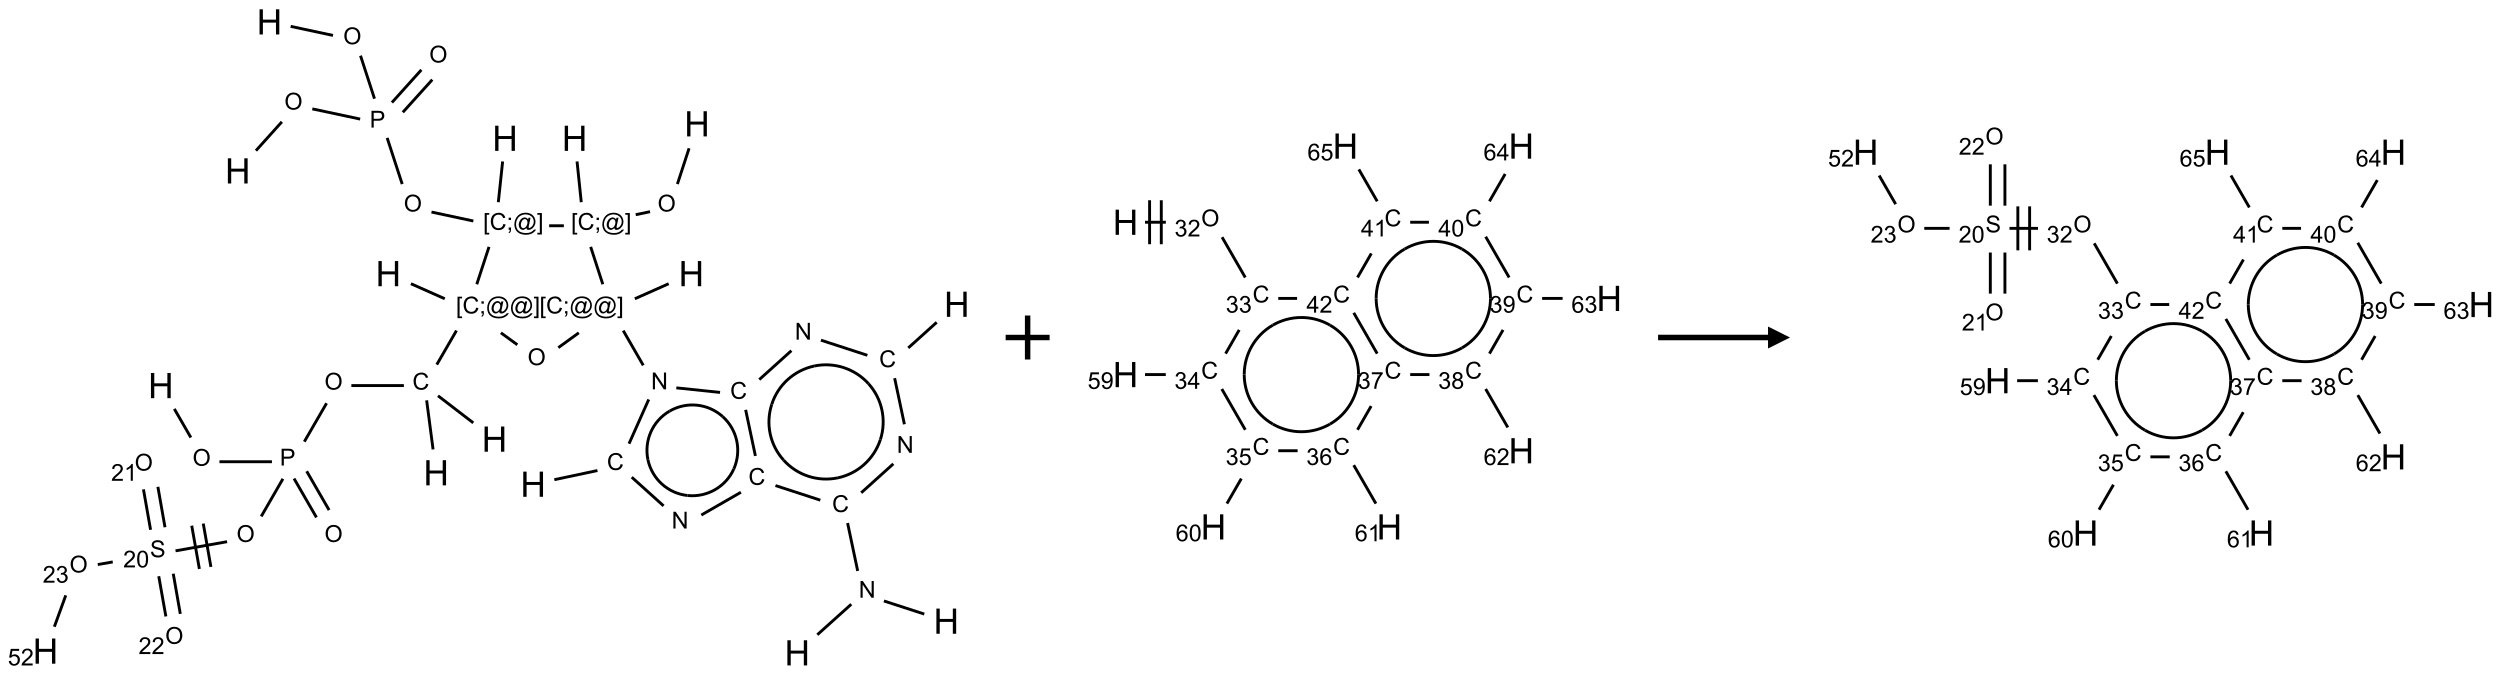 <?xml version="1.0" encoding="UTF-8"?>
<svg xmlns="http://www.w3.org/2000/svg" xmlns:xlink="http://www.w3.org/1999/xlink" width="1137" height="307" viewBox="0 0 1137 307">
<defs>
<g>
<g id="glyph-0-0">
<path d="M 2 0 L 2 -10 L 10 -10 L 10 0 Z M 2.25 -0.25 L 9.75 -0.25 L 9.75 -9.75 L 2.25 -9.75 Z M 2.25 -0.25 "/>
</g>
<g id="glyph-0-1">
<path d="M 1.281 0 L 1.281 -11.453 L 2.797 -11.453 L 2.797 -6.75 L 8.75 -6.75 L 8.75 -11.453 L 10.266 -11.453 L 10.266 0 L 8.75 0 L 8.75 -5.398 L 2.797 -5.398 L 2.797 0 Z M 1.281 0 "/>
</g>
<g id="glyph-1-0">
<path d="M 1.332 0 L 1.332 -6.668 L 6.668 -6.668 L 6.668 0 Z M 1.5 -0.168 L 6.5 -0.168 L 6.5 -6.5 L 1.5 -6.5 Z M 1.5 -0.168 "/>
</g>
<g id="glyph-1-1">
<path d="M 0.516 -3.719 C 0.516 -4.984 0.855 -5.977 1.535 -6.695 C 2.215 -7.414 3.094 -7.77 4.172 -7.77 C 4.875 -7.77 5.512 -7.602 6.078 -7.266 C 6.645 -6.93 7.074 -6.461 7.371 -5.855 C 7.668 -5.254 7.816 -4.57 7.816 -3.809 C 7.816 -3.035 7.66 -2.34 7.348 -1.73 C 7.035 -1.117 6.594 -0.656 6.02 -0.34 C 5.449 -0.027 4.828 0.129 4.168 0.129 C 3.449 0.129 2.805 -0.043 2.238 -0.391 C 1.672 -0.738 1.246 -1.211 0.953 -1.812 C 0.66 -2.414 0.516 -3.047 0.516 -3.719 Z M 1.559 -3.703 C 1.559 -2.781 1.805 -2.059 2.301 -1.527 C 2.793 -1 3.414 -0.734 4.16 -0.734 C 4.922 -0.734 5.547 -1 6.039 -1.535 C 6.531 -2.07 6.777 -2.828 6.777 -3.812 C 6.777 -4.434 6.672 -4.977 6.461 -5.441 C 6.25 -5.902 5.945 -6.262 5.539 -6.52 C 5.133 -6.773 4.68 -6.902 4.176 -6.902 C 3.461 -6.902 2.848 -6.656 2.332 -6.164 C 1.816 -5.672 1.559 -4.852 1.559 -3.703 Z M 1.559 -3.703 "/>
</g>
<g id="glyph-1-2">
<path d="M 0.723 2.121 L 0.723 -7.637 L 2.793 -7.637 L 2.793 -6.859 L 1.66 -6.859 L 1.66 1.344 L 2.793 1.344 L 2.793 2.121 Z M 0.723 2.121 "/>
</g>
<g id="glyph-1-3">
<path d="M 6.27 -2.676 L 7.281 -2.422 C 7.07 -1.594 6.688 -0.961 6.137 -0.523 C 5.586 -0.086 4.914 0.129 4.121 0.129 C 3.297 0.129 2.629 -0.039 2.113 -0.371 C 1.598 -0.707 1.203 -1.191 0.934 -1.828 C 0.664 -2.465 0.531 -3.145 0.531 -3.875 C 0.531 -4.672 0.684 -5.363 0.988 -5.957 C 1.293 -6.547 1.723 -6.996 2.285 -7.305 C 2.844 -7.613 3.461 -7.766 4.137 -7.766 C 4.898 -7.766 5.543 -7.57 6.062 -7.184 C 6.582 -6.793 6.945 -6.246 7.152 -5.543 L 6.156 -5.309 C 5.98 -5.863 5.723 -6.266 5.387 -6.52 C 5.051 -6.773 4.625 -6.902 4.113 -6.902 C 3.527 -6.902 3.039 -6.762 2.645 -6.48 C 2.25 -6.199 1.973 -5.82 1.812 -5.348 C 1.652 -4.871 1.574 -4.383 1.574 -3.879 C 1.574 -3.23 1.668 -2.664 1.855 -2.18 C 2.047 -1.695 2.34 -1.332 2.738 -1.094 C 3.137 -0.855 3.57 -0.734 4.035 -0.734 C 4.602 -0.734 5.082 -0.898 5.473 -1.223 C 5.867 -1.551 6.133 -2.035 6.27 -2.676 Z M 6.27 -2.676 "/>
</g>
<g id="glyph-1-4">
<path d="M 0.949 -4.465 L 0.949 -5.531 L 2.016 -5.531 L 2.016 -4.465 Z M 0.949 0 L 0.949 -1.066 L 2.016 -1.066 L 2.016 0 C 2.016 0.391 1.945 0.711 1.809 0.949 C 1.668 1.191 1.449 1.379 1.145 1.512 L 0.887 1.109 C 1.082 1.023 1.23 0.895 1.324 0.727 C 1.418 0.559 1.469 0.316 1.48 0 Z M 0.949 0 "/>
</g>
<g id="glyph-1-5">
<path d="M 6.047 -0.848 C 5.82 -0.59 5.57 -0.379 5.289 -0.223 C 5.008 -0.062 4.73 0.016 4.449 0.016 C 4.141 0.016 3.84 -0.074 3.547 -0.254 C 3.254 -0.434 3.02 -0.715 2.836 -1.09 C 2.652 -1.465 2.562 -1.875 2.562 -2.324 C 2.562 -2.875 2.703 -3.43 2.988 -3.98 C 3.27 -4.535 3.621 -4.953 4.043 -5.23 C 4.461 -5.508 4.871 -5.645 5.266 -5.645 C 5.566 -5.645 5.855 -5.566 6.129 -5.41 C 6.402 -5.25 6.641 -5.012 6.84 -4.688 L 7.016 -5.496 L 7.949 -5.496 L 7.199 -2 C 7.094 -1.516 7.043 -1.246 7.043 -1.191 C 7.043 -1.098 7.078 -1.02 7.148 -0.949 C 7.219 -0.883 7.305 -0.848 7.406 -0.848 C 7.59 -0.848 7.832 -0.953 8.129 -1.168 C 8.527 -1.445 8.84 -1.816 9.07 -2.285 C 9.301 -2.75 9.418 -3.234 9.418 -3.73 C 9.418 -4.309 9.27 -4.852 8.973 -5.355 C 8.676 -5.859 8.23 -6.262 7.645 -6.562 C 7.055 -6.863 6.406 -7.016 5.691 -7.016 C 4.879 -7.016 4.137 -6.824 3.465 -6.445 C 2.793 -6.066 2.273 -5.52 1.902 -4.809 C 1.535 -4.098 1.348 -3.34 1.348 -2.527 C 1.348 -1.676 1.535 -0.941 1.902 -0.328 C 2.273 0.285 2.809 0.742 3.508 1.035 C 4.207 1.328 4.984 1.473 5.832 1.473 C 6.742 1.473 7.504 1.32 8.121 1.016 C 8.734 0.711 9.195 0.34 9.5 -0.098 L 10.441 -0.098 C 10.266 0.266 9.961 0.637 9.531 1.016 C 9.102 1.395 8.59 1.695 7.996 1.914 C 7.402 2.133 6.688 2.246 5.848 2.246 C 5.078 2.246 4.367 2.145 3.715 1.949 C 3.066 1.75 2.512 1.453 2.051 1.055 C 1.594 0.656 1.25 0.199 1.016 -0.316 C 0.723 -0.973 0.578 -1.684 0.578 -2.441 C 0.578 -3.289 0.75 -4.098 1.098 -4.863 C 1.523 -5.805 2.125 -6.527 2.902 -7.027 C 3.684 -7.527 4.629 -7.777 5.738 -7.777 C 6.602 -7.777 7.375 -7.602 8.059 -7.246 C 8.746 -6.895 9.285 -6.371 9.684 -5.672 C 10.02 -5.07 10.188 -4.418 10.188 -3.715 C 10.188 -2.707 9.832 -1.812 9.125 -1.031 C 8.492 -0.328 7.801 0.02 7.051 0.02 C 6.812 0.02 6.617 -0.016 6.473 -0.09 C 6.324 -0.16 6.215 -0.266 6.145 -0.402 C 6.102 -0.488 6.066 -0.637 6.047 -0.848 Z M 3.527 -2.262 C 3.527 -1.785 3.641 -1.414 3.863 -1.152 C 4.09 -0.887 4.348 -0.754 4.641 -0.754 C 4.836 -0.754 5.039 -0.812 5.254 -0.93 C 5.469 -1.047 5.676 -1.219 5.871 -1.449 C 6.066 -1.676 6.23 -1.969 6.355 -2.32 C 6.48 -2.672 6.543 -3.027 6.543 -3.379 C 6.543 -3.852 6.426 -4.219 6.191 -4.48 C 5.957 -4.738 5.672 -4.871 5.332 -4.871 C 5.109 -4.871 4.902 -4.812 4.707 -4.699 C 4.512 -4.586 4.32 -4.406 4.137 -4.156 C 3.953 -3.906 3.805 -3.602 3.691 -3.246 C 3.582 -2.887 3.527 -2.559 3.527 -2.262 Z M 3.527 -2.262 "/>
</g>
<g id="glyph-1-6">
<path d="M 2.27 2.121 L 0.203 2.121 L 0.203 1.344 L 1.332 1.344 L 1.332 -6.859 L 0.203 -6.859 L 0.203 -7.637 L 2.27 -7.637 Z M 2.27 2.121 "/>
</g>
<g id="glyph-1-7">
<path d="M 0.824 0 L 0.824 -7.637 L 3.703 -7.637 C 4.211 -7.637 4.598 -7.609 4.863 -7.562 C 5.238 -7.5 5.555 -7.383 5.809 -7.207 C 6.062 -7.031 6.266 -6.785 6.418 -6.469 C 6.574 -6.152 6.652 -5.805 6.652 -5.426 C 6.652 -4.777 6.445 -4.227 6.031 -3.777 C 5.617 -3.328 4.871 -3.105 3.793 -3.105 L 1.832 -3.105 L 1.832 0 Z M 1.832 -4.004 L 3.809 -4.004 C 4.461 -4.004 4.922 -4.125 5.199 -4.371 C 5.473 -4.613 5.609 -4.953 5.609 -5.395 C 5.609 -5.715 5.527 -5.988 5.367 -6.215 C 5.207 -6.441 4.992 -6.594 4.73 -6.668 C 4.559 -6.711 4.246 -6.734 3.785 -6.734 L 1.832 -6.734 Z M 1.832 -4.004 "/>
</g>
<g id="glyph-1-8">
<path d="M 0.48 -2.453 L 1.434 -2.535 C 1.477 -2.152 1.582 -1.84 1.746 -1.598 C 1.91 -1.352 2.168 -1.152 2.516 -1.004 C 2.863 -0.852 3.254 -0.777 3.688 -0.777 C 4.074 -0.777 4.414 -0.832 4.707 -0.949 C 5.004 -1.062 5.223 -1.219 5.367 -1.418 C 5.512 -1.617 5.582 -1.836 5.582 -2.074 C 5.582 -2.312 5.516 -2.523 5.375 -2.699 C 5.234 -2.879 5.008 -3.031 4.688 -3.152 C 4.484 -3.23 4.031 -3.355 3.328 -3.523 C 2.625 -3.691 2.137 -3.852 1.855 -4 C 1.488 -4.191 1.219 -4.43 1.039 -4.711 C 0.859 -4.992 0.77 -5.312 0.77 -5.66 C 0.77 -6.047 0.879 -6.406 1.098 -6.742 C 1.316 -7.078 1.637 -7.332 2.059 -7.504 C 2.477 -7.68 2.945 -7.766 3.457 -7.766 C 4.023 -7.766 4.523 -7.676 4.957 -7.492 C 5.387 -7.309 5.719 -7.043 5.953 -6.688 C 6.188 -6.332 6.312 -5.934 6.328 -5.484 L 5.359 -5.41 C 5.309 -5.895 5.133 -6.258 4.832 -6.504 C 4.531 -6.75 4.086 -6.875 3.5 -6.875 C 2.891 -6.875 2.445 -6.762 2.164 -6.539 C 1.883 -6.316 1.746 -6.047 1.746 -5.73 C 1.746 -5.457 1.844 -5.23 2.043 -5.051 C 2.238 -4.875 2.742 -4.695 3.566 -4.508 C 4.387 -4.32 4.949 -4.16 5.254 -4.02 C 5.699 -3.816 6.027 -3.555 6.238 -3.242 C 6.449 -2.93 6.559 -2.566 6.559 -2.156 C 6.559 -1.75 6.441 -1.367 6.207 -1.008 C 5.977 -0.648 5.641 -0.367 5.207 -0.168 C 4.77 0.031 4.281 0.129 3.734 0.129 C 3.043 0.129 2.465 0.031 1.996 -0.172 C 1.531 -0.375 1.164 -0.676 0.898 -1.082 C 0.633 -1.484 0.492 -1.941 0.48 -2.453 Z M 0.48 -2.453 "/>
</g>
<g id="glyph-1-9">
<path d="M 5.371 -0.902 L 5.371 0 L 0.324 0 C 0.316 -0.227 0.352 -0.441 0.434 -0.652 C 0.562 -0.996 0.766 -1.332 1.051 -1.668 C 1.332 -2 1.742 -2.387 2.277 -2.824 C 3.105 -3.504 3.668 -4.043 3.957 -4.441 C 4.25 -4.84 4.395 -5.215 4.395 -5.566 C 4.395 -5.938 4.262 -6.254 3.996 -6.508 C 3.73 -6.762 3.387 -6.891 2.957 -6.891 C 2.508 -6.891 2.145 -6.754 1.875 -6.484 C 1.605 -6.215 1.469 -5.84 1.465 -5.359 L 0.5 -5.457 C 0.566 -6.176 0.812 -6.727 1.246 -7.102 C 1.676 -7.477 2.254 -7.668 2.98 -7.668 C 3.711 -7.668 4.293 -7.465 4.719 -7.059 C 5.145 -6.652 5.359 -6.148 5.359 -5.547 C 5.359 -5.242 5.297 -4.941 5.172 -4.645 C 5.047 -4.352 4.84 -4.039 4.551 -3.715 C 4.262 -3.387 3.777 -2.938 3.105 -2.371 C 2.543 -1.898 2.18 -1.578 2.02 -1.41 C 1.859 -1.242 1.73 -1.07 1.625 -0.902 Z M 5.371 -0.902 "/>
</g>
<g id="glyph-1-10">
<path d="M 0.441 -3.766 C 0.441 -4.668 0.535 -5.395 0.723 -5.945 C 0.906 -6.496 1.184 -6.922 1.551 -7.219 C 1.918 -7.516 2.375 -7.668 2.934 -7.668 C 3.344 -7.668 3.703 -7.586 4.012 -7.418 C 4.32 -7.254 4.574 -7.016 4.777 -6.707 C 4.977 -6.395 5.137 -6.016 5.25 -5.57 C 5.363 -5.125 5.422 -4.523 5.422 -3.766 C 5.422 -2.871 5.328 -2.148 5.145 -1.598 C 4.961 -1.047 4.688 -0.621 4.32 -0.32 C 3.953 -0.02 3.492 0.129 2.934 0.129 C 2.195 0.129 1.617 -0.133 1.199 -0.66 C 0.695 -1.297 0.441 -2.332 0.441 -3.766 Z M 1.406 -3.766 C 1.406 -2.512 1.555 -1.68 1.848 -1.262 C 2.141 -0.848 2.5 -0.641 2.934 -0.641 C 3.363 -0.641 3.727 -0.848 4.02 -1.266 C 4.312 -1.684 4.457 -2.516 4.457 -3.766 C 4.457 -5.023 4.312 -5.859 4.02 -6.27 C 3.727 -6.684 3.359 -6.891 2.922 -6.891 C 2.492 -6.891 2.148 -6.707 1.891 -6.344 C 1.566 -5.879 1.406 -5.02 1.406 -3.766 Z M 1.406 -3.766 "/>
</g>
<g id="glyph-1-11">
<path d="M 3.973 0 L 3.035 0 L 3.035 -5.973 C 2.809 -5.758 2.516 -5.543 2.148 -5.328 C 1.781 -5.113 1.453 -4.953 1.16 -4.844 L 1.16 -5.75 C 1.684 -5.996 2.145 -6.297 2.535 -6.645 C 2.93 -6.996 3.207 -7.336 3.371 -7.668 L 3.973 -7.668 Z M 3.973 0 "/>
</g>
<g id="glyph-1-12">
<path d="M 0.449 -2.016 L 1.387 -2.141 C 1.492 -1.609 1.676 -1.227 1.934 -0.992 C 2.191 -0.758 2.508 -0.641 2.879 -0.641 C 3.32 -0.641 3.695 -0.793 3.996 -1.098 C 4.301 -1.402 4.453 -1.781 4.453 -2.234 C 4.453 -2.664 4.312 -3.02 4.031 -3.301 C 3.75 -3.578 3.391 -3.719 2.957 -3.719 C 2.781 -3.719 2.562 -3.684 2.297 -3.613 L 2.402 -4.438 C 2.465 -4.43 2.516 -4.426 2.551 -4.426 C 2.949 -4.426 3.312 -4.531 3.629 -4.738 C 3.949 -4.949 4.109 -5.27 4.109 -5.703 C 4.109 -6.047 3.992 -6.332 3.762 -6.559 C 3.527 -6.785 3.227 -6.895 2.859 -6.895 C 2.496 -6.895 2.191 -6.781 1.949 -6.551 C 1.707 -6.324 1.547 -5.98 1.48 -5.52 L 0.543 -5.688 C 0.656 -6.316 0.918 -6.805 1.324 -7.148 C 1.73 -7.492 2.234 -7.668 2.84 -7.668 C 3.254 -7.668 3.641 -7.578 3.988 -7.398 C 4.34 -7.219 4.609 -6.977 4.793 -6.668 C 4.98 -6.359 5.074 -6.031 5.074 -5.684 C 5.074 -5.352 4.984 -5.051 4.809 -4.781 C 4.629 -4.512 4.367 -4.297 4.02 -4.137 C 4.473 -4.031 4.824 -3.816 5.074 -3.488 C 5.324 -3.16 5.449 -2.75 5.449 -2.254 C 5.449 -1.59 5.203 -1.023 4.719 -0.559 C 4.234 -0.098 3.617 0.137 2.875 0.137 C 2.203 0.137 1.648 -0.062 1.207 -0.465 C 0.762 -0.863 0.512 -1.379 0.449 -2.016 Z M 0.449 -2.016 "/>
</g>
<g id="glyph-1-13">
<path d="M 0.441 -2 L 1.426 -2.082 C 1.5 -1.605 1.668 -1.242 1.934 -1.004 C 2.199 -0.762 2.52 -0.641 2.895 -0.641 C 3.348 -0.641 3.73 -0.812 4.043 -1.152 C 4.355 -1.492 4.512 -1.941 4.512 -2.504 C 4.512 -3.039 4.359 -3.461 4.059 -3.77 C 3.758 -4.078 3.367 -4.234 2.879 -4.234 C 2.578 -4.234 2.305 -4.164 2.062 -4.027 C 1.82 -3.891 1.629 -3.715 1.488 -3.496 L 0.609 -3.609 L 1.348 -7.531 L 5.145 -7.531 L 5.145 -6.637 L 2.098 -6.637 L 1.688 -4.582 C 2.145 -4.902 2.625 -5.062 3.129 -5.062 C 3.797 -5.062 4.359 -4.832 4.816 -4.371 C 5.277 -3.91 5.504 -3.312 5.504 -2.59 C 5.504 -1.898 5.305 -1.301 4.902 -0.797 C 4.41 -0.18 3.742 0.129 2.895 0.129 C 2.199 0.129 1.633 -0.062 1.195 -0.453 C 0.758 -0.844 0.504 -1.359 0.441 -2 Z M 0.441 -2 "/>
</g>
<g id="glyph-1-14">
<path d="M 0.812 0 L 0.812 -7.637 L 1.848 -7.637 L 5.859 -1.641 L 5.859 -7.637 L 6.828 -7.637 L 6.828 0 L 5.793 0 L 1.781 -6 L 1.781 0 Z M 0.812 0 "/>
</g>
<g id="glyph-1-15">
<path d="M 3.449 0 L 3.449 -1.828 L 0.137 -1.828 L 0.137 -2.688 L 3.621 -7.637 L 4.387 -7.637 L 4.387 -2.688 L 5.418 -2.688 L 5.418 -1.828 L 4.387 -1.828 L 4.387 0 Z M 3.449 -2.688 L 3.449 -6.129 L 1.059 -2.688 Z M 3.449 -2.688 "/>
</g>
<g id="glyph-1-16">
<path d="M 0.582 -1.766 L 1.484 -1.848 C 1.562 -1.426 1.707 -1.117 1.922 -0.926 C 2.137 -0.734 2.414 -0.641 2.75 -0.641 C 3.039 -0.641 3.289 -0.707 3.508 -0.84 C 3.727 -0.973 3.902 -1.148 4.043 -1.367 C 4.18 -1.586 4.297 -1.887 4.391 -2.262 C 4.484 -2.637 4.531 -3.016 4.531 -3.406 C 4.531 -3.449 4.531 -3.512 4.527 -3.594 C 4.34 -3.297 4.082 -3.055 3.758 -2.867 C 3.434 -2.68 3.082 -2.59 2.703 -2.59 C 2.07 -2.59 1.535 -2.816 1.098 -3.277 C 0.66 -3.734 0.441 -4.34 0.441 -5.09 C 0.441 -5.863 0.672 -6.484 1.129 -6.957 C 1.586 -7.43 2.156 -7.668 2.844 -7.668 C 3.34 -7.668 3.793 -7.531 4.207 -7.266 C 4.617 -7 4.93 -6.617 5.145 -6.121 C 5.355 -5.629 5.465 -4.91 5.465 -3.973 C 5.465 -2.996 5.359 -2.223 5.145 -1.645 C 4.934 -1.066 4.617 -0.625 4.199 -0.324 C 3.781 -0.02 3.293 0.129 2.73 0.129 C 2.133 0.129 1.645 -0.035 1.266 -0.367 C 0.887 -0.699 0.66 -1.164 0.582 -1.766 Z M 4.422 -5.137 C 4.422 -5.676 4.277 -6.102 3.992 -6.418 C 3.707 -6.734 3.359 -6.891 2.957 -6.891 C 2.543 -6.891 2.18 -6.719 1.871 -6.379 C 1.562 -6.039 1.406 -5.598 1.406 -5.059 C 1.406 -4.57 1.555 -4.176 1.848 -3.871 C 2.141 -3.566 2.5 -3.418 2.934 -3.418 C 3.367 -3.418 3.723 -3.57 4.004 -3.871 C 4.281 -4.176 4.422 -4.598 4.422 -5.137 Z M 4.422 -5.137 "/>
</g>
<g id="glyph-1-17">
<path d="M 5.309 -5.766 L 4.375 -5.691 C 4.293 -6.059 4.172 -6.328 4.02 -6.496 C 3.766 -6.762 3.453 -6.895 3.082 -6.895 C 2.785 -6.895 2.523 -6.812 2.297 -6.645 C 2 -6.43 1.77 -6.117 1.598 -5.703 C 1.43 -5.289 1.34 -4.703 1.332 -3.938 C 1.559 -4.281 1.836 -4.535 2.16 -4.703 C 2.488 -4.871 2.828 -4.953 3.188 -4.953 C 3.812 -4.953 4.344 -4.723 4.785 -4.262 C 5.223 -3.801 5.441 -3.207 5.441 -2.48 C 5.441 -2 5.34 -1.555 5.133 -1.145 C 4.926 -0.73 4.641 -0.418 4.281 -0.199 C 3.922 0.02 3.512 0.129 3.051 0.129 C 2.27 0.129 1.633 -0.156 1.141 -0.73 C 0.648 -1.305 0.402 -2.254 0.402 -3.574 C 0.402 -5.051 0.672 -6.121 1.219 -6.793 C 1.695 -7.375 2.336 -7.668 3.141 -7.668 C 3.742 -7.668 4.234 -7.5 4.617 -7.16 C 5 -6.824 5.23 -6.359 5.309 -5.766 Z M 1.48 -2.473 C 1.48 -2.152 1.547 -1.844 1.684 -1.547 C 1.82 -1.25 2.016 -1.027 2.262 -0.871 C 2.508 -0.719 2.766 -0.641 3.035 -0.641 C 3.434 -0.641 3.773 -0.801 4.059 -1.121 C 4.344 -1.441 4.484 -1.875 4.484 -2.422 C 4.484 -2.949 4.344 -3.367 4.062 -3.668 C 3.781 -3.973 3.426 -4.125 3 -4.125 C 2.578 -4.125 2.219 -3.973 1.922 -3.668 C 1.625 -3.363 1.48 -2.969 1.48 -2.473 Z M 1.48 -2.473 "/>
</g>
<g id="glyph-1-18">
<path d="M 0.504 -6.637 L 0.504 -7.535 L 5.449 -7.535 L 5.449 -6.809 C 4.961 -6.289 4.48 -5.602 4.004 -4.746 C 3.527 -3.887 3.156 -3.004 2.895 -2.098 C 2.707 -1.461 2.59 -0.762 2.535 0 L 1.574 0 C 1.582 -0.602 1.703 -1.328 1.926 -2.176 C 2.152 -3.027 2.477 -3.848 2.898 -4.637 C 3.32 -5.426 3.77 -6.094 4.246 -6.637 Z M 0.504 -6.637 "/>
</g>
<g id="glyph-1-19">
<path d="M 1.887 -4.141 C 1.496 -4.281 1.207 -4.484 1.02 -4.75 C 0.832 -5.016 0.738 -5.328 0.738 -5.699 C 0.738 -6.254 0.938 -6.719 1.34 -7.098 C 1.738 -7.477 2.27 -7.668 2.934 -7.668 C 3.598 -7.668 4.137 -7.473 4.543 -7.086 C 4.949 -6.699 5.152 -6.227 5.152 -5.672 C 5.152 -5.316 5.059 -5.008 4.871 -4.746 C 4.688 -4.484 4.406 -4.281 4.027 -4.141 C 4.496 -3.988 4.852 -3.742 5.098 -3.402 C 5.34 -3.062 5.465 -2.656 5.465 -2.184 C 5.465 -1.531 5.234 -0.98 4.77 -0.535 C 4.309 -0.09 3.703 0.129 2.949 0.129 C 2.195 0.129 1.586 -0.094 1.125 -0.539 C 0.664 -0.984 0.434 -1.543 0.434 -2.207 C 0.434 -2.703 0.559 -3.121 0.809 -3.457 C 1.062 -3.793 1.422 -4.02 1.887 -4.141 Z M 1.699 -5.73 C 1.699 -5.367 1.812 -5.074 2.047 -4.844 C 2.281 -4.613 2.582 -4.5 2.953 -4.5 C 3.312 -4.5 3.609 -4.613 3.84 -4.84 C 4.07 -5.066 4.188 -5.348 4.188 -5.676 C 4.188 -6.02 4.07 -6.309 3.832 -6.543 C 3.594 -6.777 3.297 -6.895 2.941 -6.895 C 2.586 -6.895 2.289 -6.781 2.051 -6.551 C 1.816 -6.324 1.699 -6.047 1.699 -5.73 Z M 1.395 -2.203 C 1.395 -1.938 1.461 -1.676 1.586 -1.426 C 1.711 -1.176 1.902 -0.984 2.152 -0.848 C 2.402 -0.711 2.672 -0.641 2.957 -0.641 C 3.406 -0.641 3.777 -0.785 4.066 -1.074 C 4.359 -1.363 4.504 -1.727 4.504 -2.172 C 4.504 -2.625 4.355 -2.996 4.055 -3.293 C 3.754 -3.586 3.379 -3.734 2.926 -3.734 C 2.484 -3.734 2.121 -3.59 1.832 -3.297 C 1.543 -3.004 1.395 -2.641 1.395 -2.203 Z M 1.395 -2.203 "/>
</g>
</g>
</defs>
<path fill="none" stroke-width="0.033" stroke-linecap="butt" stroke-linejoin="miter" stroke="rgb(0%, 0%, 0%)" stroke-opacity="1" stroke-miterlimit="10" d="M 7.318 1.437 L 7.185 1.844 " transform="matrix(40, 0, 0, 40, 20.68, 9.957)"/>
<path fill="none" stroke-width="0.033" stroke-linecap="butt" stroke-linejoin="miter" stroke="rgb(0%, 0%, 0%)" stroke-opacity="1" stroke-miterlimit="10" d="M 6.874 2.158 L 6.711 2.192 " transform="matrix(40, 0, 0, 40, 20.68, 9.957)"/>
<path fill="none" stroke-width="0.033" stroke-linecap="butt" stroke-linejoin="miter" stroke="rgb(0%, 0%, 0%)" stroke-opacity="1" stroke-miterlimit="10" d="M 6.092 2.05 L 6.044 1.587 " transform="matrix(40, 0, 0, 40, 20.68, 9.957)"/>
<path fill="none" stroke-width="0.033" stroke-linecap="butt" stroke-linejoin="miter" stroke="rgb(0%, 0%, 0%)" stroke-opacity="1" stroke-miterlimit="10" d="M 5.894 2.318 L 5.727 2.318 " transform="matrix(40, 0, 0, 40, 20.68, 9.957)"/>
<path fill="none" stroke-width="0.033" stroke-linecap="butt" stroke-linejoin="miter" stroke="rgb(0%, 0%, 0%)" stroke-opacity="1" stroke-miterlimit="10" d="M 5.149 2.05 L 5.198 1.587 " transform="matrix(40, 0, 0, 40, 20.68, 9.957)"/>
<path fill="none" stroke-width="0.033" stroke-linecap="butt" stroke-linejoin="miter" stroke="rgb(0%, 0%, 0%)" stroke-opacity="1" stroke-miterlimit="10" d="M 4.865 2.264 L 4.389 2.162 " transform="matrix(40, 0, 0, 40, 20.68, 9.957)"/>
<path fill="none" stroke-width="0.033" stroke-linecap="butt" stroke-linejoin="miter" stroke="rgb(0%, 0%, 0%)" stroke-opacity="1" stroke-miterlimit="10" d="M 4.056 1.844 L 3.885 1.319 " transform="matrix(40, 0, 0, 40, 20.68, 9.957)"/>
<path fill="none" stroke-width="0.033" stroke-linecap="butt" stroke-linejoin="miter" stroke="rgb(0%, 0%, 0%)" stroke-opacity="1" stroke-miterlimit="10" d="M 4.063 1.028 L 4.398 0.657 " transform="matrix(40, 0, 0, 40, 20.68, 9.957)"/>
<path fill="none" stroke-width="0.033" stroke-linecap="butt" stroke-linejoin="miter" stroke="rgb(0%, 0%, 0%)" stroke-opacity="1" stroke-miterlimit="10" d="M 3.939 0.917 L 4.274 0.545 " transform="matrix(40, 0, 0, 40, 20.68, 9.957)"/>
<path fill="none" stroke-width="0.033" stroke-linecap="butt" stroke-linejoin="miter" stroke="rgb(0%, 0%, 0%)" stroke-opacity="1" stroke-miterlimit="10" d="M 3.578 1.105 L 3.034 0.989 " transform="matrix(40, 0, 0, 40, 20.68, 9.957)"/>
<path fill="none" stroke-width="0.033" stroke-linecap="butt" stroke-linejoin="miter" stroke="rgb(0%, 0%, 0%)" stroke-opacity="1" stroke-miterlimit="10" d="M 2.688 1.136 L 2.393 1.464 " transform="matrix(40, 0, 0, 40, 20.68, 9.957)"/>
<path fill="none" stroke-width="0.033" stroke-linecap="butt" stroke-linejoin="miter" stroke="rgb(0%, 0%, 0%)" stroke-opacity="1" stroke-miterlimit="10" d="M 3.741 0.873 L 3.582 0.384 " transform="matrix(40, 0, 0, 40, 20.68, 9.957)"/>
<path fill="none" stroke-width="0.033" stroke-linecap="butt" stroke-linejoin="miter" stroke="rgb(0%, 0%, 0%)" stroke-opacity="1" stroke-miterlimit="10" d="M 3.269 0.154 L 2.788 0.051 " transform="matrix(40, 0, 0, 40, 20.68, 9.957)"/>
<path fill="none" stroke-width="0.033" stroke-linecap="butt" stroke-linejoin="miter" stroke="rgb(0%, 0%, 0%)" stroke-opacity="1" stroke-miterlimit="10" d="M 5.043 2.558 L 4.904 2.983 " transform="matrix(40, 0, 0, 40, 20.68, 9.957)"/>
<path fill="none" stroke-width="0.033" stroke-linecap="butt" stroke-linejoin="miter" stroke="rgb(0%, 0%, 0%)" stroke-opacity="1" stroke-miterlimit="10" d="M 4.54 3.148 L 4.155 2.977 " transform="matrix(40, 0, 0, 40, 20.68, 9.957)"/>
<path fill="none" stroke-width="0.033" stroke-linecap="butt" stroke-linejoin="miter" stroke="rgb(0%, 0%, 0%)" stroke-opacity="1" stroke-miterlimit="10" d="M 4.673 3.51 L 4.449 3.897 " transform="matrix(40, 0, 0, 40, 20.68, 9.957)"/>
<path fill="none" stroke-width="0.033" stroke-linecap="butt" stroke-linejoin="miter" stroke="rgb(0%, 0%, 0%)" stroke-opacity="1" stroke-miterlimit="10" d="M 4.463 4.251 L 4.864 4.559 " transform="matrix(40, 0, 0, 40, 20.68, 9.957)"/>
<path fill="none" stroke-width="0.033" stroke-linecap="butt" stroke-linejoin="miter" stroke="rgb(0%, 0%, 0%)" stroke-opacity="1" stroke-miterlimit="10" d="M 4.334 4.303 L 4.407 4.861 " transform="matrix(40, 0, 0, 40, 20.68, 9.957)"/>
<path fill="none" stroke-width="0.033" stroke-linecap="butt" stroke-linejoin="miter" stroke="rgb(0%, 0%, 0%)" stroke-opacity="1" stroke-miterlimit="10" d="M 4.075 4.135 L 3.478 4.135 " transform="matrix(40, 0, 0, 40, 20.68, 9.957)"/>
<path fill="none" stroke-width="0.033" stroke-linecap="butt" stroke-linejoin="miter" stroke="rgb(0%, 0%, 0%)" stroke-opacity="1" stroke-miterlimit="10" d="M 3.196 4.336 L 2.943 4.773 " transform="matrix(40, 0, 0, 40, 20.68, 9.957)"/>
<path fill="none" stroke-width="0.033" stroke-linecap="butt" stroke-linejoin="miter" stroke="rgb(0%, 0%, 0%)" stroke-opacity="1" stroke-miterlimit="10" d="M 2.826 5.192 L 3.081 5.634 " transform="matrix(40, 0, 0, 40, 20.68, 9.957)"/>
<path fill="none" stroke-width="0.033" stroke-linecap="butt" stroke-linejoin="miter" stroke="rgb(0%, 0%, 0%)" stroke-opacity="1" stroke-miterlimit="10" d="M 2.97 5.109 L 3.225 5.551 " transform="matrix(40, 0, 0, 40, 20.68, 9.957)"/>
<path fill="none" stroke-width="0.033" stroke-linecap="butt" stroke-linejoin="miter" stroke="rgb(0%, 0%, 0%)" stroke-opacity="1" stroke-miterlimit="10" d="M 2.575 5.001 L 1.978 5.001 " transform="matrix(40, 0, 0, 40, 20.68, 9.957)"/>
<path fill="none" stroke-width="0.033" stroke-linecap="butt" stroke-linejoin="miter" stroke="rgb(0%, 0%, 0%)" stroke-opacity="1" stroke-miterlimit="10" d="M 1.653 4.726 L 1.465 4.4 " transform="matrix(40, 0, 0, 40, 20.68, 9.957)"/>
<path fill="none" stroke-width="0.033" stroke-linecap="butt" stroke-linejoin="miter" stroke="rgb(0%, 0%, 0%)" stroke-opacity="1" stroke-miterlimit="10" d="M 2.7 5.195 L 2.453 5.623 " transform="matrix(40, 0, 0, 40, 20.68, 9.957)"/>
<path fill="none" stroke-width="0.033" stroke-linecap="butt" stroke-linejoin="miter" stroke="rgb(0%, 0%, 0%)" stroke-opacity="1" stroke-miterlimit="10" d="M 2.065 5.91 L 1.479 6.014 " transform="matrix(40, 0, 0, 40, 20.68, 9.957)"/>
<path fill="none" stroke-width="0.033" stroke-linecap="butt" stroke-linejoin="miter" stroke="rgb(0%, 0%, 0%)" stroke-opacity="1" stroke-miterlimit="10" d="M 1.663 5.728 L 1.75 6.22 " transform="matrix(40, 0, 0, 40, 20.68, 9.957)"/>
<path fill="none" stroke-width="0.033" stroke-linecap="butt" stroke-linejoin="miter" stroke="rgb(0%, 0%, 0%)" stroke-opacity="1" stroke-miterlimit="10" d="M 1.794 5.704 L 1.881 6.197 " transform="matrix(40, 0, 0, 40, 20.68, 9.957)"/>
<path fill="none" stroke-width="0.033" stroke-linecap="butt" stroke-linejoin="miter" stroke="rgb(0%, 0%, 0%)" stroke-opacity="1" stroke-miterlimit="10" d="M 1.359 5.746 L 1.278 5.286 " transform="matrix(40, 0, 0, 40, 20.68, 9.957)"/>
<path fill="none" stroke-width="0.033" stroke-linecap="butt" stroke-linejoin="miter" stroke="rgb(0%, 0%, 0%)" stroke-opacity="1" stroke-miterlimit="10" d="M 1.195 5.775 L 1.114 5.315 " transform="matrix(40, 0, 0, 40, 20.68, 9.957)"/>
<path fill="none" stroke-width="0.033" stroke-linecap="butt" stroke-linejoin="miter" stroke="rgb(0%, 0%, 0%)" stroke-opacity="1" stroke-miterlimit="10" d="M 1.288 6.303 L 1.369 6.76 " transform="matrix(40, 0, 0, 40, 20.68, 9.957)"/>
<path fill="none" stroke-width="0.033" stroke-linecap="butt" stroke-linejoin="miter" stroke="rgb(0%, 0%, 0%)" stroke-opacity="1" stroke-miterlimit="10" d="M 1.453 6.274 L 1.533 6.731 " transform="matrix(40, 0, 0, 40, 20.68, 9.957)"/>
<path fill="none" stroke-width="0.033" stroke-linecap="butt" stroke-linejoin="miter" stroke="rgb(0%, 0%, 0%)" stroke-opacity="1" stroke-miterlimit="10" d="M 0.765 6.14 L 0.595 6.17 " transform="matrix(40, 0, 0, 40, 20.68, 9.957)"/>
<path fill="none" stroke-width="0.033" stroke-linecap="butt" stroke-linejoin="miter" stroke="rgb(0%, 0%, 0%)" stroke-opacity="1" stroke-miterlimit="10" d="M 0.231 6.52 L 0.101 6.877 " transform="matrix(40, 0, 0, 40, 20.68, 9.957)"/>
<path fill="none" stroke-width="0.033" stroke-linecap="butt" stroke-linejoin="miter" stroke="rgb(0%, 0%, 0%)" stroke-opacity="1" stroke-miterlimit="10" d="M 5.178 3.535 L 5.365 3.671 " transform="matrix(40, 0, 0, 40, 20.68, 9.957)"/>
<path fill="none" stroke-width="0.033" stroke-linecap="butt" stroke-linejoin="miter" stroke="rgb(0%, 0%, 0%)" stroke-opacity="1" stroke-miterlimit="10" d="M 5.831 3.704 L 6.064 3.535 " transform="matrix(40, 0, 0, 40, 20.68, 9.957)"/>
<path fill="none" stroke-width="0.033" stroke-linecap="butt" stroke-linejoin="miter" stroke="rgb(0%, 0%, 0%)" stroke-opacity="1" stroke-miterlimit="10" d="M 6.337 2.983 L 6.199 2.558 " transform="matrix(40, 0, 0, 40, 20.68, 9.957)"/>
<path fill="none" stroke-width="0.033" stroke-linecap="butt" stroke-linejoin="miter" stroke="rgb(0%, 0%, 0%)" stroke-opacity="1" stroke-miterlimit="10" d="M 6.701 3.148 L 7.086 2.977 " transform="matrix(40, 0, 0, 40, 20.68, 9.957)"/>
<path fill="none" stroke-width="0.033" stroke-linecap="butt" stroke-linejoin="miter" stroke="rgb(0%, 0%, 0%)" stroke-opacity="1" stroke-miterlimit="10" d="M 6.569 3.51 L 6.797 3.905 " transform="matrix(40, 0, 0, 40, 20.68, 9.957)"/>
<path fill="none" stroke-width="0.033" stroke-linecap="butt" stroke-linejoin="miter" stroke="rgb(0%, 0%, 0%)" stroke-opacity="1" stroke-miterlimit="10" d="M 6.859 4.293 L 6.635 4.796 " transform="matrix(40, 0, 0, 40, 20.68, 9.957)"/>
<path fill="none" stroke-width="0.033" stroke-linecap="butt" stroke-linejoin="miter" stroke="rgb(0%, 0%, 0%)" stroke-opacity="1" stroke-miterlimit="10" d="M 6.276 5.101 L 5.786 5.205 " transform="matrix(40, 0, 0, 40, 20.68, 9.957)"/>
<path fill="none" stroke-width="0.033" stroke-linecap="butt" stroke-linejoin="miter" stroke="rgb(0%, 0%, 0%)" stroke-opacity="1" stroke-miterlimit="10" d="M 6.666 5.177 L 7.028 5.503 " transform="matrix(40, 0, 0, 40, 20.68, 9.957)"/>
<path fill="none" stroke-width="0.033" stroke-linecap="butt" stroke-linejoin="miter" stroke="rgb(0%, 0%, 0%)" stroke-opacity="1" stroke-miterlimit="10" d="M 7.457 5.607 L 7.907 5.348 " transform="matrix(40, 0, 0, 40, 20.68, 9.957)"/>
<path fill="none" stroke-width="0.033" stroke-linecap="butt" stroke-linejoin="miter" stroke="rgb(0%, 0%, 0%)" stroke-opacity="1" stroke-miterlimit="10" d="M 8.3 5.272 L 8.81 5.438 " transform="matrix(40, 0, 0, 40, 20.68, 9.957)"/>
<path fill="none" stroke-width="0.033" stroke-linecap="butt" stroke-linejoin="miter" stroke="rgb(0%, 0%, 0%)" stroke-opacity="1" stroke-miterlimit="10" d="M 9.12 5.698 L 9.235 6.243 " transform="matrix(40, 0, 0, 40, 20.68, 9.957)"/>
<path fill="none" stroke-width="0.033" stroke-linecap="butt" stroke-linejoin="miter" stroke="rgb(0%, 0%, 0%)" stroke-opacity="1" stroke-miterlimit="10" d="M 9.162 6.621 L 8.776 6.968 " transform="matrix(40, 0, 0, 40, 20.68, 9.957)"/>
<path fill="none" stroke-width="0.033" stroke-linecap="butt" stroke-linejoin="miter" stroke="rgb(0%, 0%, 0%)" stroke-opacity="1" stroke-miterlimit="10" d="M 9.533 6.584 L 9.992 6.733 " transform="matrix(40, 0, 0, 40, 20.68, 9.957)"/>
<path fill="none" stroke-width="0.033" stroke-linecap="butt" stroke-linejoin="miter" stroke="rgb(0%, 0%, 0%)" stroke-opacity="1" stroke-miterlimit="10" d="M 9.275 5.354 L 9.64 5.025 " transform="matrix(40, 0, 0, 40, 20.68, 9.957)"/>
<path fill="none" stroke-width="0.033" stroke-linecap="butt" stroke-linejoin="miter" stroke="rgb(0%, 0%, 0%)" stroke-opacity="1" stroke-miterlimit="10" d="M 9.766 4.575 L 9.655 4.051 " transform="matrix(40, 0, 0, 40, 20.68, 9.957)"/>
<path fill="none" stroke-width="0.033" stroke-linecap="butt" stroke-linejoin="miter" stroke="rgb(0%, 0%, 0%)" stroke-opacity="1" stroke-miterlimit="10" d="M 9.81 3.707 L 10.133 3.416 " transform="matrix(40, 0, 0, 40, 20.68, 9.957)"/>
<path fill="none" stroke-width="0.033" stroke-linecap="butt" stroke-linejoin="miter" stroke="rgb(0%, 0%, 0%)" stroke-opacity="1" stroke-miterlimit="10" d="M 9.345 3.791 L 8.817 3.619 " transform="matrix(40, 0, 0, 40, 20.68, 9.957)"/>
<path fill="none" stroke-width="0.033" stroke-linecap="butt" stroke-linejoin="miter" stroke="rgb(0%, 0%, 0%)" stroke-opacity="1" stroke-miterlimit="10" d="M 8.481 3.738 L 8.116 4.067 " transform="matrix(40, 0, 0, 40, 20.68, 9.957)"/>
<path fill="none" stroke-width="0.033" stroke-linecap="butt" stroke-linejoin="miter" stroke="rgb(0%, 0%, 0%)" stroke-opacity="1" stroke-miterlimit="10" d="M 7.961 4.411 L 8.072 4.935 " transform="matrix(40, 0, 0, 40, 20.68, 9.957)"/>
<path fill="none" stroke-width="0.033" stroke-linecap="butt" stroke-linejoin="miter" stroke="rgb(0%, 0%, 0%)" stroke-opacity="1" stroke-miterlimit="10" d="M 7.67 4.213 L 7.173 4.161 " transform="matrix(40, 0, 0, 40, 20.68, 9.957)"/>
<path fill="none" stroke-width="0.033" stroke-linecap="butt" stroke-linejoin="miter" stroke="rgb(0%, 0%, 0%)" stroke-opacity="1" stroke-miterlimit="10" d="M 6.85 4.979 C 6.804 4.76 6.903 4.537 7.097 4.425 " transform="matrix(40, 0, 0, 40, 20.68, 9.957)"/>
<path fill="none" stroke-width="0.033" stroke-linecap="butt" stroke-linejoin="miter" stroke="rgb(0%, 0%, 0%)" stroke-opacity="1" stroke-miterlimit="10" d="M 7.301 5.385 C 7.079 5.362 6.897 5.198 6.85 4.979 " transform="matrix(40, 0, 0, 40, 20.68, 9.957)"/>
<path fill="none" stroke-width="0.033" stroke-linecap="butt" stroke-linejoin="miter" stroke="rgb(0%, 0%, 0%)" stroke-opacity="1" stroke-miterlimit="10" d="M 7.827 5.082 C 7.736 5.286 7.523 5.408 7.301 5.385 " transform="matrix(40, 0, 0, 40, 20.68, 9.957)"/>
<path fill="none" stroke-width="0.033" stroke-linecap="butt" stroke-linejoin="miter" stroke="rgb(0%, 0%, 0%)" stroke-opacity="1" stroke-miterlimit="10" d="M 7.7 4.488 C 7.867 4.638 7.917 4.877 7.827 5.082 " transform="matrix(40, 0, 0, 40, 20.68, 9.957)"/>
<path fill="none" stroke-width="0.033" stroke-linecap="butt" stroke-linejoin="miter" stroke="rgb(0%, 0%, 0%)" stroke-opacity="1" stroke-miterlimit="10" d="M 7.097 4.425 C 7.291 4.313 7.534 4.338 7.7 4.488 " transform="matrix(40, 0, 0, 40, 20.68, 9.957)"/>
<path fill="none" stroke-width="0.033" stroke-linecap="butt" stroke-linejoin="miter" stroke="rgb(0%, 0%, 0%)" stroke-opacity="1" stroke-miterlimit="10" d="M 9.01 5.184 C 8.783 5.232 8.548 5.156 8.393 4.983 " transform="matrix(40, 0, 0, 40, 20.68, 9.957)"/>
<path fill="none" stroke-width="0.033" stroke-linecap="butt" stroke-linejoin="miter" stroke="rgb(0%, 0%, 0%)" stroke-opacity="1" stroke-miterlimit="10" d="M 9.493 4.749 C 9.421 4.97 9.237 5.136 9.01 5.184 " transform="matrix(40, 0, 0, 40, 20.68, 9.957)"/>
<path fill="none" stroke-width="0.033" stroke-linecap="butt" stroke-linejoin="miter" stroke="rgb(0%, 0%, 0%)" stroke-opacity="1" stroke-miterlimit="10" d="M 9.358 4.114 C 9.513 4.286 9.565 4.529 9.493 4.749 " transform="matrix(40, 0, 0, 40, 20.68, 9.957)"/>
<path fill="none" stroke-width="0.033" stroke-linecap="butt" stroke-linejoin="miter" stroke="rgb(0%, 0%, 0%)" stroke-opacity="1" stroke-miterlimit="10" d="M 8.74 3.913 C 8.967 3.865 9.203 3.942 9.358 4.114 " transform="matrix(40, 0, 0, 40, 20.68, 9.957)"/>
<path fill="none" stroke-width="0.033" stroke-linecap="butt" stroke-linejoin="miter" stroke="rgb(0%, 0%, 0%)" stroke-opacity="1" stroke-miterlimit="10" d="M 8.258 4.348 C 8.329 4.127 8.513 3.962 8.74 3.913 " transform="matrix(40, 0, 0, 40, 20.68, 9.957)"/>
<path fill="none" stroke-width="0.033" stroke-linecap="butt" stroke-linejoin="miter" stroke="rgb(0%, 0%, 0%)" stroke-opacity="1" stroke-miterlimit="10" d="M 8.393 4.983 C 8.237 4.811 8.186 4.569 8.258 4.348 " transform="matrix(40, 0, 0, 40, 20.68, 9.957)"/>
<g fill="rgb(0%, 0%, 0%)" fill-opacity="1">
<use xlink:href="#glyph-0-1" x="311.219" y="62.043"/>
</g>
<g fill="rgb(0%, 0%, 0%)" fill-opacity="1">
<use xlink:href="#glyph-1-1" x="299.055" y="96.207"/>
</g>
<g fill="rgb(0%, 0%, 0%)" fill-opacity="1">
<use xlink:href="#glyph-1-2" x="259.719" y="104.527"/>
<use xlink:href="#glyph-1-3" x="262.682" y="104.527"/>
<use xlink:href="#glyph-1-4" x="270.385" y="104.527"/>
<use xlink:href="#glyph-1-5" x="273.349" y="104.527"/>
<use xlink:href="#glyph-1-6" x="284.177" y="104.527"/>
</g>
<g fill="rgb(0%, 0%, 0%)" fill-opacity="1">
<use xlink:href="#glyph-0-1" x="255.551" y="68.621"/>
</g>
<g fill="rgb(0%, 0%, 0%)" fill-opacity="1">
<use xlink:href="#glyph-1-2" x="219.719" y="104.527"/>
<use xlink:href="#glyph-1-3" x="222.682" y="104.527"/>
<use xlink:href="#glyph-1-4" x="230.385" y="104.527"/>
<use xlink:href="#glyph-1-5" x="233.349" y="104.527"/>
<use xlink:href="#glyph-1-6" x="244.177" y="104.527"/>
</g>
<g fill="rgb(0%, 0%, 0%)" fill-opacity="1">
<use xlink:href="#glyph-0-1" x="223.914" y="68.621"/>
</g>
<g fill="rgb(0%, 0%, 0%)" fill-opacity="1">
<use xlink:href="#glyph-1-1" x="183.625" y="96.207"/>
</g>
<g fill="rgb(0%, 0%, 0%)" fill-opacity="1">
<use xlink:href="#glyph-1-7" x="168.133" y="58.027"/>
</g>
<g fill="rgb(0%, 0%, 0%)" fill-opacity="1">
<use xlink:href="#glyph-1-1" x="195.207" y="28.438"/>
</g>
<g fill="rgb(0%, 0%, 0%)" fill-opacity="1">
<use xlink:href="#glyph-1-1" x="129.316" y="49.848"/>
</g>
<g fill="rgb(0%, 0%, 0%)" fill-opacity="1">
<use xlink:href="#glyph-0-1" x="102.355" y="83.453"/>
</g>
<g fill="rgb(0%, 0%, 0%)" fill-opacity="1">
<use xlink:href="#glyph-1-1" x="156.082" y="20.121"/>
</g>
<g fill="rgb(0%, 0%, 0%)" fill-opacity="1">
<use xlink:href="#glyph-0-1" x="116.762" y="15.684"/>
</g>
<g fill="rgb(0%, 0%, 0%)" fill-opacity="1">
<use xlink:href="#glyph-1-2" x="207.355" y="142.57"/>
<use xlink:href="#glyph-1-3" x="210.319" y="142.57"/>
<use xlink:href="#glyph-1-4" x="218.022" y="142.57"/>
<use xlink:href="#glyph-1-5" x="220.986" y="142.57"/>
<use xlink:href="#glyph-1-5" x="231.814" y="142.57"/>
<use xlink:href="#glyph-1-6" x="242.642" y="142.57"/>
</g>
<g fill="rgb(0%, 0%, 0%)" fill-opacity="1">
<use xlink:href="#glyph-0-1" x="170.832" y="130.176"/>
</g>
<g fill="rgb(0%, 0%, 0%)" fill-opacity="1">
<use xlink:href="#glyph-1-3" x="187.551" y="177.203"/>
</g>
<g fill="rgb(0%, 0%, 0%)" fill-opacity="1">
<use xlink:href="#glyph-0-1" x="219.105" y="205.438"/>
</g>
<g fill="rgb(0%, 0%, 0%)" fill-opacity="1">
<use xlink:href="#glyph-0-1" x="192.594" y="220.742"/>
</g>
<g fill="rgb(0%, 0%, 0%)" fill-opacity="1">
<use xlink:href="#glyph-1-1" x="147.566" y="177.207"/>
</g>
<g fill="rgb(0%, 0%, 0%)" fill-opacity="1">
<use xlink:href="#glyph-1-7" x="127.258" y="211.711"/>
</g>
<g fill="rgb(0%, 0%, 0%)" fill-opacity="1">
<use xlink:href="#glyph-1-1" x="147.566" y="246.488"/>
</g>
<g fill="rgb(0%, 0%, 0%)" fill-opacity="1">
<use xlink:href="#glyph-1-1" x="87.566" y="211.848"/>
</g>
<g fill="rgb(0%, 0%, 0%)" fill-opacity="1">
<use xlink:href="#glyph-0-1" x="67.371" y="181.086"/>
</g>
<g fill="rgb(0%, 0%, 0%)" fill-opacity="1">
<use xlink:href="#glyph-1-1" x="107.566" y="246.488"/>
</g>
<g fill="rgb(0%, 0%, 0%)" fill-opacity="1">
<use xlink:href="#glyph-1-8" x="68.211" y="253.43"/>
</g>
<g fill="rgb(0%, 0%, 0%)" fill-opacity="1">
<use xlink:href="#glyph-1-9" x="56.004" y="258.066"/>
<use xlink:href="#glyph-1-10" x="61.936" y="258.066"/>
</g>
<g fill="rgb(0%, 0%, 0%)" fill-opacity="1">
<use xlink:href="#glyph-1-1" x="61.23" y="214.043"/>
</g>
<g fill="rgb(0%, 0%, 0%)" fill-opacity="1">
<use xlink:href="#glyph-1-9" x="50.504" y="218.676"/>
<use xlink:href="#glyph-1-11" x="56.436" y="218.676"/>
</g>
<g fill="rgb(0%, 0%, 0%)" fill-opacity="1">
<use xlink:href="#glyph-1-1" x="75.121" y="292.828"/>
</g>
<g fill="rgb(0%, 0%, 0%)" fill-opacity="1">
<use xlink:href="#glyph-1-9" x="63" y="297.457"/>
<use xlink:href="#glyph-1-9" x="68.932" y="297.457"/>
</g>
<g fill="rgb(0%, 0%, 0%)" fill-opacity="1">
<use xlink:href="#glyph-1-1" x="31.605" y="260.379"/>
</g>
<g fill="rgb(0%, 0%, 0%)" fill-opacity="1">
<use xlink:href="#glyph-1-9" x="19.41" y="265.012"/>
<use xlink:href="#glyph-1-12" x="25.342" y="265.012"/>
</g>
<g fill="rgb(0%, 0%, 0%)" fill-opacity="1">
<use xlink:href="#glyph-0-1" x="14.906" y="301.848"/>
</g>
<g fill="rgb(0%, 0%, 0%)" fill-opacity="1">
<use xlink:href="#glyph-1-13" x="3.551" y="302.641"/>
<use xlink:href="#glyph-1-9" x="9.483" y="302.641"/>
</g>
<g fill="rgb(0%, 0%, 0%)" fill-opacity="1">
<use xlink:href="#glyph-1-1" x="239.93" y="166.078"/>
</g>
<g fill="rgb(0%, 0%, 0%)" fill-opacity="1">
<use xlink:href="#glyph-1-2" x="245.371" y="142.57"/>
<use xlink:href="#glyph-1-3" x="248.335" y="142.57"/>
<use xlink:href="#glyph-1-4" x="256.038" y="142.57"/>
<use xlink:href="#glyph-1-5" x="259.001" y="142.57"/>
<use xlink:href="#glyph-1-5" x="269.829" y="142.57"/>
<use xlink:href="#glyph-1-6" x="280.658" y="142.57"/>
</g>
<g fill="rgb(0%, 0%, 0%)" fill-opacity="1">
<use xlink:href="#glyph-0-1" x="308.637" y="130.176"/>
</g>
<g fill="rgb(0%, 0%, 0%)" fill-opacity="1">
<use xlink:href="#glyph-1-14" x="296.102" y="177.07"/>
</g>
<g fill="rgb(0%, 0%, 0%)" fill-opacity="1">
<use xlink:href="#glyph-1-3" x="276.004" y="213.746"/>
</g>
<g fill="rgb(0%, 0%, 0%)" fill-opacity="1">
<use xlink:href="#glyph-0-1" x="236.699" y="225.945"/>
</g>
<g fill="rgb(0%, 0%, 0%)" fill-opacity="1">
<use xlink:href="#glyph-1-14" x="305.449" y="240.375"/>
</g>
<g fill="rgb(0%, 0%, 0%)" fill-opacity="1">
<use xlink:href="#glyph-1-3" x="340.371" y="220.508"/>
</g>
<g fill="rgb(0%, 0%, 0%)" fill-opacity="1">
<use xlink:href="#glyph-1-3" x="378.414" y="232.871"/>
</g>
<g fill="rgb(0%, 0%, 0%)" fill-opacity="1">
<use xlink:href="#glyph-1-14" x="390.559" y="271.863"/>
</g>
<g fill="rgb(0%, 0%, 0%)" fill-opacity="1">
<use xlink:href="#glyph-0-1" x="356.824" y="302.645"/>
</g>
<g fill="rgb(0%, 0%, 0%)" fill-opacity="1">
<use xlink:href="#glyph-0-1" x="424.594" y="288.238"/>
</g>
<g fill="rgb(0%, 0%, 0%)" fill-opacity="1">
<use xlink:href="#glyph-1-14" x="407.859" y="205.973"/>
</g>
<g fill="rgb(0%, 0%, 0%)" fill-opacity="1">
<use xlink:href="#glyph-1-3" x="399.824" y="166.98"/>
</g>
<g fill="rgb(0%, 0%, 0%)" fill-opacity="1">
<use xlink:href="#glyph-0-1" x="429.367" y="144.098"/>
</g>
<g fill="rgb(0%, 0%, 0%)" fill-opacity="1">
<use xlink:href="#glyph-1-14" x="361.5" y="154.484"/>
</g>
<g fill="rgb(0%, 0%, 0%)" fill-opacity="1">
<use xlink:href="#glyph-1-3" x="332.055" y="181.383"/>
</g>
<path fill="none" stroke-width="0.062" stroke-linecap="butt" stroke-linejoin="miter" stroke="rgb(0%, 0%, 0%)" stroke-opacity="1" stroke-miterlimit="10" d="M 0 0 L 0.5 0 M 0.25 -0.25 L 0.25 0.25 " transform="matrix(40, 0, 0, 40, 457.363, 153.5)"/>
<path fill="none" stroke-width="0.033" stroke-linecap="butt" stroke-linejoin="miter" stroke="rgb(0%, 0%, 0%)" stroke-opacity="1" stroke-miterlimit="10" d="M 0.222 0.866 L 0.459 0.866 " transform="matrix(40, 0, 0, 40, 511.875, 66.436)"/>
<path fill="none" stroke-width="0.033" stroke-linecap="butt" stroke-linejoin="miter" stroke="rgb(0%, 0%, 0%)" stroke-opacity="1" stroke-miterlimit="10" d="M 0.407 1.116 L 0.407 0.616 " transform="matrix(40, 0, 0, 40, 511.875, 66.436)"/>
<path fill="none" stroke-width="0.033" stroke-linecap="butt" stroke-linejoin="miter" stroke="rgb(0%, 0%, 0%)" stroke-opacity="1" stroke-miterlimit="10" d="M 0.274 1.116 L 0.274 0.616 " transform="matrix(40, 0, 0, 40, 511.875, 66.436)"/>
<path fill="none" stroke-width="0.033" stroke-linecap="butt" stroke-linejoin="miter" stroke="rgb(0%, 0%, 0%)" stroke-opacity="1" stroke-miterlimit="10" d="M 1.098 1.036 L 1.362 1.494 " transform="matrix(40, 0, 0, 40, 511.875, 66.436)"/>
<path fill="none" stroke-width="0.033" stroke-linecap="butt" stroke-linejoin="miter" stroke="rgb(0%, 0%, 0%)" stroke-opacity="1" stroke-miterlimit="10" d="M 1.293 2.09 L 1.138 2.36 " transform="matrix(40, 0, 0, 40, 511.875, 66.436)"/>
<path fill="none" stroke-width="0.033" stroke-linecap="butt" stroke-linejoin="miter" stroke="rgb(0%, 0%, 0%)" stroke-opacity="1" stroke-miterlimit="10" d="M 0.458 2.598 L 0.222 2.598 " transform="matrix(40, 0, 0, 40, 511.875, 66.436)"/>
<path fill="none" stroke-width="0.033" stroke-linecap="butt" stroke-linejoin="miter" stroke="rgb(0%, 0%, 0%)" stroke-opacity="1" stroke-miterlimit="10" d="M 1.095 2.762 L 1.362 3.226 " transform="matrix(40, 0, 0, 40, 511.875, 66.436)"/>
<path fill="none" stroke-width="0.033" stroke-linecap="butt" stroke-linejoin="miter" stroke="rgb(0%, 0%, 0%)" stroke-opacity="1" stroke-miterlimit="10" d="M 1.317 3.781 L 1.153 4.065 " transform="matrix(40, 0, 0, 40, 511.875, 66.436)"/>
<path fill="none" stroke-width="0.033" stroke-linecap="butt" stroke-linejoin="miter" stroke="rgb(0%, 0%, 0%)" stroke-opacity="1" stroke-miterlimit="10" d="M 1.737 3.464 L 1.957 3.464 " transform="matrix(40, 0, 0, 40, 511.875, 66.436)"/>
<path fill="none" stroke-width="0.033" stroke-linecap="butt" stroke-linejoin="miter" stroke="rgb(0%, 0%, 0%)" stroke-opacity="1" stroke-miterlimit="10" d="M 2.595 3.628 L 2.847 4.065 " transform="matrix(40, 0, 0, 40, 511.875, 66.436)"/>
<path fill="none" stroke-width="0.033" stroke-linecap="butt" stroke-linejoin="miter" stroke="rgb(0%, 0%, 0%)" stroke-opacity="1" stroke-miterlimit="10" d="M 2.638 3.226 L 2.793 2.956 " transform="matrix(40, 0, 0, 40, 511.875, 66.436)"/>
<path fill="none" stroke-width="0.033" stroke-linecap="butt" stroke-linejoin="miter" stroke="rgb(0%, 0%, 0%)" stroke-opacity="1" stroke-miterlimit="10" d="M 3.237 2.598 L 3.456 2.598 " transform="matrix(40, 0, 0, 40, 511.875, 66.436)"/>
<path fill="none" stroke-width="0.033" stroke-linecap="butt" stroke-linejoin="miter" stroke="rgb(0%, 0%, 0%)" stroke-opacity="1" stroke-miterlimit="10" d="M 4.095 2.762 L 4.347 3.199 " transform="matrix(40, 0, 0, 40, 511.875, 66.436)"/>
<path fill="none" stroke-width="0.033" stroke-linecap="butt" stroke-linejoin="miter" stroke="rgb(0%, 0%, 0%)" stroke-opacity="1" stroke-miterlimit="10" d="M 4.138 2.36 L 4.293 2.09 " transform="matrix(40, 0, 0, 40, 511.875, 66.436)"/>
<path fill="none" stroke-width="0.033" stroke-linecap="butt" stroke-linejoin="miter" stroke="rgb(0%, 0%, 0%)" stroke-opacity="1" stroke-miterlimit="10" d="M 4.737 1.732 L 4.97 1.732 " transform="matrix(40, 0, 0, 40, 511.875, 66.436)"/>
<path fill="none" stroke-width="0.033" stroke-linecap="butt" stroke-linejoin="miter" stroke="rgb(0%, 0%, 0%)" stroke-opacity="1" stroke-miterlimit="10" d="M 4.362 1.494 L 4.095 1.03 " transform="matrix(40, 0, 0, 40, 511.875, 66.436)"/>
<path fill="none" stroke-width="0.033" stroke-linecap="butt" stroke-linejoin="miter" stroke="rgb(0%, 0%, 0%)" stroke-opacity="1" stroke-miterlimit="10" d="M 4.138 0.628 L 4.317 0.317 " transform="matrix(40, 0, 0, 40, 511.875, 66.436)"/>
<path fill="none" stroke-width="0.033" stroke-linecap="butt" stroke-linejoin="miter" stroke="rgb(0%, 0%, 0%)" stroke-opacity="1" stroke-miterlimit="10" d="M 3.45 0.866 L 3.237 0.866 " transform="matrix(40, 0, 0, 40, 511.875, 66.436)"/>
<path fill="none" stroke-width="0.033" stroke-linecap="butt" stroke-linejoin="miter" stroke="rgb(0%, 0%, 0%)" stroke-opacity="1" stroke-miterlimit="10" d="M 2.862 0.628 L 2.653 0.265 " transform="matrix(40, 0, 0, 40, 511.875, 66.436)"/>
<path fill="none" stroke-width="0.033" stroke-linecap="butt" stroke-linejoin="miter" stroke="rgb(0%, 0%, 0%)" stroke-opacity="1" stroke-miterlimit="10" d="M 2.795 1.221 L 2.638 1.494 " transform="matrix(40, 0, 0, 40, 511.875, 66.436)"/>
<path fill="none" stroke-width="0.033" stroke-linecap="butt" stroke-linejoin="miter" stroke="rgb(0%, 0%, 0%)" stroke-opacity="1" stroke-miterlimit="10" d="M 1.951 1.732 L 1.737 1.732 " transform="matrix(40, 0, 0, 40, 511.875, 66.436)"/>
<path fill="none" stroke-width="0.033" stroke-linecap="butt" stroke-linejoin="miter" stroke="rgb(0%, 0%, 0%)" stroke-opacity="1" stroke-miterlimit="10" d="M 2.595 1.896 L 2.862 2.36 " transform="matrix(40, 0, 0, 40, 511.875, 66.436)"/>
<path fill="none" stroke-width="0.033" stroke-linecap="butt" stroke-linejoin="miter" stroke="rgb(0%, 0%, 0%)" stroke-opacity="1" stroke-miterlimit="10" d="M 1.35 2.598 C 1.35 2.366 1.474 2.152 1.675 2.036 " transform="matrix(40, 0, 0, 40, 511.875, 66.436)"/>
<path fill="none" stroke-width="0.033" stroke-linecap="butt" stroke-linejoin="miter" stroke="rgb(0%, 0%, 0%)" stroke-opacity="1" stroke-miterlimit="10" d="M 1.675 3.161 C 1.474 3.045 1.35 2.83 1.35 2.598 " transform="matrix(40, 0, 0, 40, 511.875, 66.436)"/>
<path fill="none" stroke-width="0.033" stroke-linecap="butt" stroke-linejoin="miter" stroke="rgb(0%, 0%, 0%)" stroke-opacity="1" stroke-miterlimit="10" d="M 2.325 3.161 C 2.124 3.277 1.876 3.277 1.675 3.161 " transform="matrix(40, 0, 0, 40, 511.875, 66.436)"/>
<path fill="none" stroke-width="0.033" stroke-linecap="butt" stroke-linejoin="miter" stroke="rgb(0%, 0%, 0%)" stroke-opacity="1" stroke-miterlimit="10" d="M 2.65 2.598 C 2.65 2.83 2.526 3.045 2.325 3.161 " transform="matrix(40, 0, 0, 40, 511.875, 66.436)"/>
<path fill="none" stroke-width="0.033" stroke-linecap="butt" stroke-linejoin="miter" stroke="rgb(0%, 0%, 0%)" stroke-opacity="1" stroke-miterlimit="10" d="M 2.325 2.036 C 2.526 2.152 2.65 2.366 2.65 2.598 " transform="matrix(40, 0, 0, 40, 511.875, 66.436)"/>
<path fill="none" stroke-width="0.033" stroke-linecap="butt" stroke-linejoin="miter" stroke="rgb(0%, 0%, 0%)" stroke-opacity="1" stroke-miterlimit="10" d="M 1.675 2.036 C 1.876 1.92 2.124 1.92 2.325 2.036 " transform="matrix(40, 0, 0, 40, 511.875, 66.436)"/>
<path fill="none" stroke-width="0.033" stroke-linecap="butt" stroke-linejoin="miter" stroke="rgb(0%, 0%, 0%)" stroke-opacity="1" stroke-miterlimit="10" d="M 3.825 2.295 C 3.624 2.411 3.376 2.411 3.175 2.295 " transform="matrix(40, 0, 0, 40, 511.875, 66.436)"/>
<path fill="none" stroke-width="0.033" stroke-linecap="butt" stroke-linejoin="miter" stroke="rgb(0%, 0%, 0%)" stroke-opacity="1" stroke-miterlimit="10" d="M 4.15 1.732 C 4.15 1.964 4.026 2.179 3.825 2.295 " transform="matrix(40, 0, 0, 40, 511.875, 66.436)"/>
<path fill="none" stroke-width="0.033" stroke-linecap="butt" stroke-linejoin="miter" stroke="rgb(0%, 0%, 0%)" stroke-opacity="1" stroke-miterlimit="10" d="M 3.825 1.17 C 4.026 1.286 4.15 1.5 4.15 1.732 " transform="matrix(40, 0, 0, 40, 511.875, 66.436)"/>
<path fill="none" stroke-width="0.033" stroke-linecap="butt" stroke-linejoin="miter" stroke="rgb(0%, 0%, 0%)" stroke-opacity="1" stroke-miterlimit="10" d="M 3.175 1.17 C 3.376 1.054 3.624 1.054 3.825 1.17 " transform="matrix(40, 0, 0, 40, 511.875, 66.436)"/>
<path fill="none" stroke-width="0.033" stroke-linecap="butt" stroke-linejoin="miter" stroke="rgb(0%, 0%, 0%)" stroke-opacity="1" stroke-miterlimit="10" d="M 2.85 1.732 C 2.85 1.5 2.974 1.286 3.175 1.17 " transform="matrix(40, 0, 0, 40, 511.875, 66.436)"/>
<path fill="none" stroke-width="0.033" stroke-linecap="butt" stroke-linejoin="miter" stroke="rgb(0%, 0%, 0%)" stroke-opacity="1" stroke-miterlimit="10" d="M 3.175 2.295 C 2.974 2.179 2.85 1.964 2.85 1.732 " transform="matrix(40, 0, 0, 40, 511.875, 66.436)"/>
<g fill="rgb(0%, 0%, 0%)" fill-opacity="1">
<use xlink:href="#glyph-0-1" x="506.102" y="106.805"/>
</g>
<g fill="rgb(0%, 0%, 0%)" fill-opacity="1">
<use xlink:href="#glyph-1-1" x="546.297" y="102.926"/>
</g>
<g fill="rgb(0%, 0%, 0%)" fill-opacity="1">
<use xlink:href="#glyph-1-12" x="534.176" y="107.559"/>
<use xlink:href="#glyph-1-9" x="540.108" y="107.559"/>
</g>
<g fill="rgb(0%, 0%, 0%)" fill-opacity="1">
<use xlink:href="#glyph-1-3" x="569.656" y="137.562"/>
</g>
<g fill="rgb(0%, 0%, 0%)" fill-opacity="1">
<use xlink:href="#glyph-1-12" x="557.473" y="142.199"/>
<use xlink:href="#glyph-1-12" x="563.405" y="142.199"/>
</g>
<g fill="rgb(0%, 0%, 0%)" fill-opacity="1">
<use xlink:href="#glyph-1-3" x="546.281" y="172.203"/>
</g>
<g fill="rgb(0%, 0%, 0%)" fill-opacity="1">
<use xlink:href="#glyph-1-12" x="534.129" y="176.84"/>
<use xlink:href="#glyph-1-15" x="540.061" y="176.84"/>
</g>
<g fill="rgb(0%, 0%, 0%)" fill-opacity="1">
<use xlink:href="#glyph-0-1" x="506.102" y="176.086"/>
</g>
<g fill="rgb(0%, 0%, 0%)" fill-opacity="1">
<use xlink:href="#glyph-1-13" x="494.652" y="176.879"/>
<use xlink:href="#glyph-1-16" x="500.585" y="176.879"/>
</g>
<g fill="rgb(0%, 0%, 0%)" fill-opacity="1">
<use xlink:href="#glyph-1-3" x="569.656" y="206.844"/>
</g>
<g fill="rgb(0%, 0%, 0%)" fill-opacity="1">
<use xlink:href="#glyph-1-12" x="557.418" y="211.48"/>
<use xlink:href="#glyph-1-13" x="563.35" y="211.48"/>
</g>
<g fill="rgb(0%, 0%, 0%)" fill-opacity="1">
<use xlink:href="#glyph-0-1" x="546.102" y="245.367"/>
</g>
<g fill="rgb(0%, 0%, 0%)" fill-opacity="1">
<use xlink:href="#glyph-1-17" x="534.695" y="246.16"/>
<use xlink:href="#glyph-1-10" x="540.628" y="246.16"/>
</g>
<g fill="rgb(0%, 0%, 0%)" fill-opacity="1">
<use xlink:href="#glyph-1-3" x="606.281" y="206.844"/>
</g>
<g fill="rgb(0%, 0%, 0%)" fill-opacity="1">
<use xlink:href="#glyph-1-12" x="594.105" y="211.48"/>
<use xlink:href="#glyph-1-17" x="600.038" y="211.48"/>
</g>
<g fill="rgb(0%, 0%, 0%)" fill-opacity="1">
<use xlink:href="#glyph-0-1" x="626.102" y="245.367"/>
</g>
<g fill="rgb(0%, 0%, 0%)" fill-opacity="1">
<use xlink:href="#glyph-1-17" x="616.145" y="246.16"/>
<use xlink:href="#glyph-1-11" x="622.077" y="246.16"/>
</g>
<g fill="rgb(0%, 0%, 0%)" fill-opacity="1">
<use xlink:href="#glyph-1-3" x="629.656" y="172.203"/>
</g>
<g fill="rgb(0%, 0%, 0%)" fill-opacity="1">
<use xlink:href="#glyph-1-12" x="617.473" y="176.84"/>
<use xlink:href="#glyph-1-18" x="623.405" y="176.84"/>
</g>
<g fill="rgb(0%, 0%, 0%)" fill-opacity="1">
<use xlink:href="#glyph-1-3" x="666.281" y="172.203"/>
</g>
<g fill="rgb(0%, 0%, 0%)" fill-opacity="1">
<use xlink:href="#glyph-1-12" x="654.082" y="176.84"/>
<use xlink:href="#glyph-1-19" x="660.014" y="176.84"/>
</g>
<g fill="rgb(0%, 0%, 0%)" fill-opacity="1">
<use xlink:href="#glyph-0-1" x="686.102" y="210.727"/>
</g>
<g fill="rgb(0%, 0%, 0%)" fill-opacity="1">
<use xlink:href="#glyph-1-17" x="674.746" y="211.52"/>
<use xlink:href="#glyph-1-9" x="680.678" y="211.52"/>
</g>
<g fill="rgb(0%, 0%, 0%)" fill-opacity="1">
<use xlink:href="#glyph-1-3" x="689.656" y="137.562"/>
</g>
<g fill="rgb(0%, 0%, 0%)" fill-opacity="1">
<use xlink:href="#glyph-1-12" x="677.457" y="142.199"/>
<use xlink:href="#glyph-1-16" x="683.389" y="142.199"/>
</g>
<g fill="rgb(0%, 0%, 0%)" fill-opacity="1">
<use xlink:href="#glyph-0-1" x="726.102" y="141.445"/>
</g>
<g fill="rgb(0%, 0%, 0%)" fill-opacity="1">
<use xlink:href="#glyph-1-17" x="714.668" y="142.238"/>
<use xlink:href="#glyph-1-12" x="720.6" y="142.238"/>
</g>
<g fill="rgb(0%, 0%, 0%)" fill-opacity="1">
<use xlink:href="#glyph-1-3" x="666.281" y="102.922"/>
</g>
<g fill="rgb(0%, 0%, 0%)" fill-opacity="1">
<use xlink:href="#glyph-1-15" x="654.125" y="107.559"/>
<use xlink:href="#glyph-1-10" x="660.057" y="107.559"/>
</g>
<g fill="rgb(0%, 0%, 0%)" fill-opacity="1">
<use xlink:href="#glyph-0-1" x="686.102" y="72.164"/>
</g>
<g fill="rgb(0%, 0%, 0%)" fill-opacity="1">
<use xlink:href="#glyph-1-17" x="674.699" y="72.957"/>
<use xlink:href="#glyph-1-15" x="680.632" y="72.957"/>
</g>
<g fill="rgb(0%, 0%, 0%)" fill-opacity="1">
<use xlink:href="#glyph-1-3" x="629.656" y="102.922"/>
</g>
<g fill="rgb(0%, 0%, 0%)" fill-opacity="1">
<use xlink:href="#glyph-1-15" x="618.949" y="107.559"/>
<use xlink:href="#glyph-1-11" x="624.882" y="107.559"/>
</g>
<g fill="rgb(0%, 0%, 0%)" fill-opacity="1">
<use xlink:href="#glyph-0-1" x="606.102" y="72.164"/>
</g>
<g fill="rgb(0%, 0%, 0%)" fill-opacity="1">
<use xlink:href="#glyph-1-17" x="594.613" y="72.957"/>
<use xlink:href="#glyph-1-13" x="600.546" y="72.957"/>
</g>
<g fill="rgb(0%, 0%, 0%)" fill-opacity="1">
<use xlink:href="#glyph-1-3" x="606.281" y="137.562"/>
</g>
<g fill="rgb(0%, 0%, 0%)" fill-opacity="1">
<use xlink:href="#glyph-1-15" x="594.176" y="142.199"/>
<use xlink:href="#glyph-1-9" x="600.108" y="142.199"/>
</g>
<path fill-rule="nonzero" fill="rgb(0%, 0%, 0%)" fill-opacity="1" d="M 754.098 154.75 L 804.098 154.75 L 804.098 158.5 L 814.098 153.5 L 804.098 148.5 L 804.098 152.25 L 754.098 152.25 "/>
<path fill="none" stroke-width="0.033" stroke-linecap="butt" stroke-linejoin="miter" stroke="rgb(0%, 0%, 0%)" stroke-opacity="1" stroke-miterlimit="10" d="M 1.417 1.275 L 1.417 1.742 " transform="matrix(40, 0, 0, 40, 848.516, 63.855)"/>
<path fill="none" stroke-width="0.033" stroke-linecap="butt" stroke-linejoin="miter" stroke="rgb(0%, 0%, 0%)" stroke-opacity="1" stroke-miterlimit="10" d="M 1.583 1.275 L 1.583 1.742 " transform="matrix(40, 0, 0, 40, 848.516, 63.855)"/>
<path fill="none" stroke-width="0.033" stroke-linecap="butt" stroke-linejoin="miter" stroke="rgb(0%, 0%, 0%)" stroke-opacity="1" stroke-miterlimit="10" d="M 1.583 0.742 L 1.583 0.272 " transform="matrix(40, 0, 0, 40, 848.516, 63.855)"/>
<path fill="none" stroke-width="0.033" stroke-linecap="butt" stroke-linejoin="miter" stroke="rgb(0%, 0%, 0%)" stroke-opacity="1" stroke-miterlimit="10" d="M 1.417 0.742 L 1.417 0.272 " transform="matrix(40, 0, 0, 40, 848.516, 63.855)"/>
<path fill="none" stroke-width="0.033" stroke-linecap="butt" stroke-linejoin="miter" stroke="rgb(0%, 0%, 0%)" stroke-opacity="1" stroke-miterlimit="10" d="M 0.954 1 L 0.666 1 " transform="matrix(40, 0, 0, 40, 848.516, 63.855)"/>
<path fill="none" stroke-width="0.033" stroke-linecap="butt" stroke-linejoin="miter" stroke="rgb(0%, 0%, 0%)" stroke-opacity="1" stroke-miterlimit="10" d="M 0.341 0.725 L 0.153 0.399 " transform="matrix(40, 0, 0, 40, 848.516, 63.855)"/>
<path fill="none" stroke-width="0.033" stroke-linecap="butt" stroke-linejoin="miter" stroke="rgb(0%, 0%, 0%)" stroke-opacity="1" stroke-miterlimit="10" d="M 1.635 1 L 1.959 1 " transform="matrix(40, 0, 0, 40, 848.516, 63.855)"/>
<path fill="none" stroke-width="0.033" stroke-linecap="butt" stroke-linejoin="miter" stroke="rgb(0%, 0%, 0%)" stroke-opacity="1" stroke-miterlimit="10" d="M 1.864 1.25 L 1.864 0.75 " transform="matrix(40, 0, 0, 40, 848.516, 63.855)"/>
<path fill="none" stroke-width="0.033" stroke-linecap="butt" stroke-linejoin="miter" stroke="rgb(0%, 0%, 0%)" stroke-opacity="1" stroke-miterlimit="10" d="M 1.73 1.25 L 1.73 0.75 " transform="matrix(40, 0, 0, 40, 848.516, 63.855)"/>
<path fill="none" stroke-width="0.033" stroke-linecap="butt" stroke-linejoin="miter" stroke="rgb(0%, 0%, 0%)" stroke-opacity="1" stroke-miterlimit="10" d="M 2.598 1.17 L 2.862 1.628 " transform="matrix(40, 0, 0, 40, 848.516, 63.855)"/>
<path fill="none" stroke-width="0.033" stroke-linecap="butt" stroke-linejoin="miter" stroke="rgb(0%, 0%, 0%)" stroke-opacity="1" stroke-miterlimit="10" d="M 2.793 2.224 L 2.638 2.494 " transform="matrix(40, 0, 0, 40, 848.516, 63.855)"/>
<path fill="none" stroke-width="0.033" stroke-linecap="butt" stroke-linejoin="miter" stroke="rgb(0%, 0%, 0%)" stroke-opacity="1" stroke-miterlimit="10" d="M 1.958 2.732 L 1.722 2.732 " transform="matrix(40, 0, 0, 40, 848.516, 63.855)"/>
<path fill="none" stroke-width="0.033" stroke-linecap="butt" stroke-linejoin="miter" stroke="rgb(0%, 0%, 0%)" stroke-opacity="1" stroke-miterlimit="10" d="M 2.595 2.896 L 2.862 3.36 " transform="matrix(40, 0, 0, 40, 848.516, 63.855)"/>
<path fill="none" stroke-width="0.033" stroke-linecap="butt" stroke-linejoin="miter" stroke="rgb(0%, 0%, 0%)" stroke-opacity="1" stroke-miterlimit="10" d="M 2.817 3.915 L 2.653 4.199 " transform="matrix(40, 0, 0, 40, 848.516, 63.855)"/>
<path fill="none" stroke-width="0.033" stroke-linecap="butt" stroke-linejoin="miter" stroke="rgb(0%, 0%, 0%)" stroke-opacity="1" stroke-miterlimit="10" d="M 3.237 3.598 L 3.457 3.598 " transform="matrix(40, 0, 0, 40, 848.516, 63.855)"/>
<path fill="none" stroke-width="0.033" stroke-linecap="butt" stroke-linejoin="miter" stroke="rgb(0%, 0%, 0%)" stroke-opacity="1" stroke-miterlimit="10" d="M 4.095 3.762 L 4.347 4.199 " transform="matrix(40, 0, 0, 40, 848.516, 63.855)"/>
<path fill="none" stroke-width="0.033" stroke-linecap="butt" stroke-linejoin="miter" stroke="rgb(0%, 0%, 0%)" stroke-opacity="1" stroke-miterlimit="10" d="M 4.138 3.36 L 4.293 3.09 " transform="matrix(40, 0, 0, 40, 848.516, 63.855)"/>
<path fill="none" stroke-width="0.033" stroke-linecap="butt" stroke-linejoin="miter" stroke="rgb(0%, 0%, 0%)" stroke-opacity="1" stroke-miterlimit="10" d="M 4.737 2.732 L 4.956 2.732 " transform="matrix(40, 0, 0, 40, 848.516, 63.855)"/>
<path fill="none" stroke-width="0.033" stroke-linecap="butt" stroke-linejoin="miter" stroke="rgb(0%, 0%, 0%)" stroke-opacity="1" stroke-miterlimit="10" d="M 5.595 2.896 L 5.847 3.333 " transform="matrix(40, 0, 0, 40, 848.516, 63.855)"/>
<path fill="none" stroke-width="0.033" stroke-linecap="butt" stroke-linejoin="miter" stroke="rgb(0%, 0%, 0%)" stroke-opacity="1" stroke-miterlimit="10" d="M 5.638 2.494 L 5.793 2.224 " transform="matrix(40, 0, 0, 40, 848.516, 63.855)"/>
<path fill="none" stroke-width="0.033" stroke-linecap="butt" stroke-linejoin="miter" stroke="rgb(0%, 0%, 0%)" stroke-opacity="1" stroke-miterlimit="10" d="M 6.237 1.866 L 6.47 1.866 " transform="matrix(40, 0, 0, 40, 848.516, 63.855)"/>
<path fill="none" stroke-width="0.033" stroke-linecap="butt" stroke-linejoin="miter" stroke="rgb(0%, 0%, 0%)" stroke-opacity="1" stroke-miterlimit="10" d="M 5.862 1.628 L 5.595 1.164 " transform="matrix(40, 0, 0, 40, 848.516, 63.855)"/>
<path fill="none" stroke-width="0.033" stroke-linecap="butt" stroke-linejoin="miter" stroke="rgb(0%, 0%, 0%)" stroke-opacity="1" stroke-miterlimit="10" d="M 5.638 0.762 L 5.817 0.451 " transform="matrix(40, 0, 0, 40, 848.516, 63.855)"/>
<path fill="none" stroke-width="0.033" stroke-linecap="butt" stroke-linejoin="miter" stroke="rgb(0%, 0%, 0%)" stroke-opacity="1" stroke-miterlimit="10" d="M 4.95 1 L 4.737 1 " transform="matrix(40, 0, 0, 40, 848.516, 63.855)"/>
<path fill="none" stroke-width="0.033" stroke-linecap="butt" stroke-linejoin="miter" stroke="rgb(0%, 0%, 0%)" stroke-opacity="1" stroke-miterlimit="10" d="M 4.362 0.762 L 4.153 0.399 " transform="matrix(40, 0, 0, 40, 848.516, 63.855)"/>
<path fill="none" stroke-width="0.033" stroke-linecap="butt" stroke-linejoin="miter" stroke="rgb(0%, 0%, 0%)" stroke-opacity="1" stroke-miterlimit="10" d="M 4.295 1.355 L 4.138 1.628 " transform="matrix(40, 0, 0, 40, 848.516, 63.855)"/>
<path fill="none" stroke-width="0.033" stroke-linecap="butt" stroke-linejoin="miter" stroke="rgb(0%, 0%, 0%)" stroke-opacity="1" stroke-miterlimit="10" d="M 3.451 1.866 L 3.237 1.866 " transform="matrix(40, 0, 0, 40, 848.516, 63.855)"/>
<path fill="none" stroke-width="0.033" stroke-linecap="butt" stroke-linejoin="miter" stroke="rgb(0%, 0%, 0%)" stroke-opacity="1" stroke-miterlimit="10" d="M 4.095 2.03 L 4.362 2.494 " transform="matrix(40, 0, 0, 40, 848.516, 63.855)"/>
<path fill="none" stroke-width="0.033" stroke-linecap="butt" stroke-linejoin="miter" stroke="rgb(0%, 0%, 0%)" stroke-opacity="1" stroke-miterlimit="10" d="M 2.85 2.732 C 2.85 2.5 2.974 2.286 3.175 2.17 " transform="matrix(40, 0, 0, 40, 848.516, 63.855)"/>
<path fill="none" stroke-width="0.033" stroke-linecap="butt" stroke-linejoin="miter" stroke="rgb(0%, 0%, 0%)" stroke-opacity="1" stroke-miterlimit="10" d="M 3.175 3.295 C 2.974 3.179 2.85 2.964 2.85 2.732 " transform="matrix(40, 0, 0, 40, 848.516, 63.855)"/>
<path fill="none" stroke-width="0.033" stroke-linecap="butt" stroke-linejoin="miter" stroke="rgb(0%, 0%, 0%)" stroke-opacity="1" stroke-miterlimit="10" d="M 3.825 3.295 C 3.624 3.411 3.376 3.411 3.175 3.295 " transform="matrix(40, 0, 0, 40, 848.516, 63.855)"/>
<path fill="none" stroke-width="0.033" stroke-linecap="butt" stroke-linejoin="miter" stroke="rgb(0%, 0%, 0%)" stroke-opacity="1" stroke-miterlimit="10" d="M 4.15 2.732 C 4.15 2.964 4.026 3.179 3.825 3.295 " transform="matrix(40, 0, 0, 40, 848.516, 63.855)"/>
<path fill="none" stroke-width="0.033" stroke-linecap="butt" stroke-linejoin="miter" stroke="rgb(0%, 0%, 0%)" stroke-opacity="1" stroke-miterlimit="10" d="M 3.825 2.17 C 4.026 2.286 4.15 2.5 4.15 2.732 " transform="matrix(40, 0, 0, 40, 848.516, 63.855)"/>
<path fill="none" stroke-width="0.033" stroke-linecap="butt" stroke-linejoin="miter" stroke="rgb(0%, 0%, 0%)" stroke-opacity="1" stroke-miterlimit="10" d="M 3.175 2.17 C 3.376 2.054 3.624 2.054 3.825 2.17 " transform="matrix(40, 0, 0, 40, 848.516, 63.855)"/>
<path fill="none" stroke-width="0.033" stroke-linecap="butt" stroke-linejoin="miter" stroke="rgb(0%, 0%, 0%)" stroke-opacity="1" stroke-miterlimit="10" d="M 5.325 2.429 C 5.124 2.545 4.876 2.545 4.675 2.429 " transform="matrix(40, 0, 0, 40, 848.516, 63.855)"/>
<path fill="none" stroke-width="0.033" stroke-linecap="butt" stroke-linejoin="miter" stroke="rgb(0%, 0%, 0%)" stroke-opacity="1" stroke-miterlimit="10" d="M 5.65 1.866 C 5.65 2.098 5.526 2.312 5.325 2.429 " transform="matrix(40, 0, 0, 40, 848.516, 63.855)"/>
<path fill="none" stroke-width="0.033" stroke-linecap="butt" stroke-linejoin="miter" stroke="rgb(0%, 0%, 0%)" stroke-opacity="1" stroke-miterlimit="10" d="M 5.325 1.304 C 5.526 1.42 5.65 1.634 5.65 1.866 " transform="matrix(40, 0, 0, 40, 848.516, 63.855)"/>
<path fill="none" stroke-width="0.033" stroke-linecap="butt" stroke-linejoin="miter" stroke="rgb(0%, 0%, 0%)" stroke-opacity="1" stroke-miterlimit="10" d="M 4.675 1.304 C 4.876 1.188 5.124 1.188 5.325 1.304 " transform="matrix(40, 0, 0, 40, 848.516, 63.855)"/>
<path fill="none" stroke-width="0.033" stroke-linecap="butt" stroke-linejoin="miter" stroke="rgb(0%, 0%, 0%)" stroke-opacity="1" stroke-miterlimit="10" d="M 4.35 1.866 C 4.35 1.634 4.474 1.42 4.675 1.304 " transform="matrix(40, 0, 0, 40, 848.516, 63.855)"/>
<path fill="none" stroke-width="0.033" stroke-linecap="butt" stroke-linejoin="miter" stroke="rgb(0%, 0%, 0%)" stroke-opacity="1" stroke-miterlimit="10" d="M 4.675 2.429 C 4.474 2.312 4.35 2.098 4.35 1.866 " transform="matrix(40, 0, 0, 40, 848.516, 63.855)"/>
<g fill="rgb(0%, 0%, 0%)" fill-opacity="1">
<use xlink:href="#glyph-1-8" x="902.973" y="105.699"/>
</g>
<g fill="rgb(0%, 0%, 0%)" fill-opacity="1">
<use xlink:href="#glyph-1-9" x="890.766" y="110.336"/>
<use xlink:href="#glyph-1-10" x="896.698" y="110.336"/>
</g>
<g fill="rgb(0%, 0%, 0%)" fill-opacity="1">
<use xlink:href="#glyph-1-1" x="902.938" y="145.703"/>
</g>
<g fill="rgb(0%, 0%, 0%)" fill-opacity="1">
<use xlink:href="#glyph-1-9" x="892.215" y="150.336"/>
<use xlink:href="#glyph-1-11" x="898.147" y="150.336"/>
</g>
<g fill="rgb(0%, 0%, 0%)" fill-opacity="1">
<use xlink:href="#glyph-1-1" x="902.938" y="65.703"/>
</g>
<g fill="rgb(0%, 0%, 0%)" fill-opacity="1">
<use xlink:href="#glyph-1-9" x="890.82" y="70.336"/>
<use xlink:href="#glyph-1-9" x="896.753" y="70.336"/>
</g>
<g fill="rgb(0%, 0%, 0%)" fill-opacity="1">
<use xlink:href="#glyph-1-1" x="862.938" y="105.703"/>
</g>
<g fill="rgb(0%, 0%, 0%)" fill-opacity="1">
<use xlink:href="#glyph-1-9" x="850.742" y="110.336"/>
<use xlink:href="#glyph-1-12" x="856.674" y="110.336"/>
</g>
<g fill="rgb(0%, 0%, 0%)" fill-opacity="1">
<use xlink:href="#glyph-0-1" x="842.742" y="74.941"/>
</g>
<g fill="rgb(0%, 0%, 0%)" fill-opacity="1">
<use xlink:href="#glyph-1-13" x="831.387" y="75.734"/>
<use xlink:href="#glyph-1-9" x="837.319" y="75.734"/>
</g>
<g fill="rgb(0%, 0%, 0%)" fill-opacity="1">
<use xlink:href="#glyph-1-1" x="942.938" y="105.703"/>
</g>
<g fill="rgb(0%, 0%, 0%)" fill-opacity="1">
<use xlink:href="#glyph-1-12" x="930.816" y="110.336"/>
<use xlink:href="#glyph-1-9" x="936.749" y="110.336"/>
</g>
<g fill="rgb(0%, 0%, 0%)" fill-opacity="1">
<use xlink:href="#glyph-1-3" x="966.297" y="140.34"/>
</g>
<g fill="rgb(0%, 0%, 0%)" fill-opacity="1">
<use xlink:href="#glyph-1-12" x="954.113" y="144.977"/>
<use xlink:href="#glyph-1-12" x="960.046" y="144.977"/>
</g>
<g fill="rgb(0%, 0%, 0%)" fill-opacity="1">
<use xlink:href="#glyph-1-3" x="942.922" y="174.98"/>
</g>
<g fill="rgb(0%, 0%, 0%)" fill-opacity="1">
<use xlink:href="#glyph-1-12" x="930.77" y="179.617"/>
<use xlink:href="#glyph-1-15" x="936.702" y="179.617"/>
</g>
<g fill="rgb(0%, 0%, 0%)" fill-opacity="1">
<use xlink:href="#glyph-0-1" x="902.742" y="178.863"/>
</g>
<g fill="rgb(0%, 0%, 0%)" fill-opacity="1">
<use xlink:href="#glyph-1-13" x="891.293" y="179.656"/>
<use xlink:href="#glyph-1-16" x="897.225" y="179.656"/>
</g>
<g fill="rgb(0%, 0%, 0%)" fill-opacity="1">
<use xlink:href="#glyph-1-3" x="966.297" y="209.625"/>
</g>
<g fill="rgb(0%, 0%, 0%)" fill-opacity="1">
<use xlink:href="#glyph-1-12" x="954.059" y="214.258"/>
<use xlink:href="#glyph-1-13" x="959.991" y="214.258"/>
</g>
<g fill="rgb(0%, 0%, 0%)" fill-opacity="1">
<use xlink:href="#glyph-0-1" x="942.742" y="248.148"/>
</g>
<g fill="rgb(0%, 0%, 0%)" fill-opacity="1">
<use xlink:href="#glyph-1-17" x="931.336" y="248.938"/>
<use xlink:href="#glyph-1-10" x="937.268" y="248.938"/>
</g>
<g fill="rgb(0%, 0%, 0%)" fill-opacity="1">
<use xlink:href="#glyph-1-3" x="1002.922" y="209.625"/>
</g>
<g fill="rgb(0%, 0%, 0%)" fill-opacity="1">
<use xlink:href="#glyph-1-12" x="990.746" y="214.258"/>
<use xlink:href="#glyph-1-17" x="996.678" y="214.258"/>
</g>
<g fill="rgb(0%, 0%, 0%)" fill-opacity="1">
<use xlink:href="#glyph-0-1" x="1022.742" y="248.148"/>
</g>
<g fill="rgb(0%, 0%, 0%)" fill-opacity="1">
<use xlink:href="#glyph-1-17" x="1012.785" y="248.938"/>
<use xlink:href="#glyph-1-11" x="1018.717" y="248.938"/>
</g>
<g fill="rgb(0%, 0%, 0%)" fill-opacity="1">
<use xlink:href="#glyph-1-3" x="1026.297" y="174.98"/>
</g>
<g fill="rgb(0%, 0%, 0%)" fill-opacity="1">
<use xlink:href="#glyph-1-12" x="1014.113" y="179.617"/>
<use xlink:href="#glyph-1-18" x="1020.046" y="179.617"/>
</g>
<g fill="rgb(0%, 0%, 0%)" fill-opacity="1">
<use xlink:href="#glyph-1-3" x="1062.922" y="174.98"/>
</g>
<g fill="rgb(0%, 0%, 0%)" fill-opacity="1">
<use xlink:href="#glyph-1-12" x="1050.723" y="179.617"/>
<use xlink:href="#glyph-1-19" x="1056.655" y="179.617"/>
</g>
<g fill="rgb(0%, 0%, 0%)" fill-opacity="1">
<use xlink:href="#glyph-0-1" x="1082.742" y="213.508"/>
</g>
<g fill="rgb(0%, 0%, 0%)" fill-opacity="1">
<use xlink:href="#glyph-1-17" x="1071.387" y="214.297"/>
<use xlink:href="#glyph-1-9" x="1077.319" y="214.297"/>
</g>
<g fill="rgb(0%, 0%, 0%)" fill-opacity="1">
<use xlink:href="#glyph-1-3" x="1086.297" y="140.34"/>
</g>
<g fill="rgb(0%, 0%, 0%)" fill-opacity="1">
<use xlink:href="#glyph-1-12" x="1074.098" y="144.977"/>
<use xlink:href="#glyph-1-16" x="1080.03" y="144.977"/>
</g>
<g fill="rgb(0%, 0%, 0%)" fill-opacity="1">
<use xlink:href="#glyph-0-1" x="1122.742" y="144.223"/>
</g>
<g fill="rgb(0%, 0%, 0%)" fill-opacity="1">
<use xlink:href="#glyph-1-17" x="1111.309" y="145.016"/>
<use xlink:href="#glyph-1-12" x="1117.241" y="145.016"/>
</g>
<g fill="rgb(0%, 0%, 0%)" fill-opacity="1">
<use xlink:href="#glyph-1-3" x="1062.922" y="105.699"/>
</g>
<g fill="rgb(0%, 0%, 0%)" fill-opacity="1">
<use xlink:href="#glyph-1-15" x="1050.766" y="110.336"/>
<use xlink:href="#glyph-1-10" x="1056.698" y="110.336"/>
</g>
<g fill="rgb(0%, 0%, 0%)" fill-opacity="1">
<use xlink:href="#glyph-0-1" x="1082.742" y="74.941"/>
</g>
<g fill="rgb(0%, 0%, 0%)" fill-opacity="1">
<use xlink:href="#glyph-1-17" x="1071.34" y="75.734"/>
<use xlink:href="#glyph-1-15" x="1077.272" y="75.734"/>
</g>
<g fill="rgb(0%, 0%, 0%)" fill-opacity="1">
<use xlink:href="#glyph-1-3" x="1026.297" y="105.699"/>
</g>
<g fill="rgb(0%, 0%, 0%)" fill-opacity="1">
<use xlink:href="#glyph-1-15" x="1015.59" y="110.336"/>
<use xlink:href="#glyph-1-11" x="1021.522" y="110.336"/>
</g>
<g fill="rgb(0%, 0%, 0%)" fill-opacity="1">
<use xlink:href="#glyph-0-1" x="1002.742" y="74.941"/>
</g>
<g fill="rgb(0%, 0%, 0%)" fill-opacity="1">
<use xlink:href="#glyph-1-17" x="991.254" y="75.734"/>
<use xlink:href="#glyph-1-13" x="997.186" y="75.734"/>
</g>
<g fill="rgb(0%, 0%, 0%)" fill-opacity="1">
<use xlink:href="#glyph-1-3" x="1002.922" y="140.34"/>
</g>
<g fill="rgb(0%, 0%, 0%)" fill-opacity="1">
<use xlink:href="#glyph-1-15" x="990.816" y="144.977"/>
<use xlink:href="#glyph-1-9" x="996.749" y="144.977"/>
</g>
</svg>
